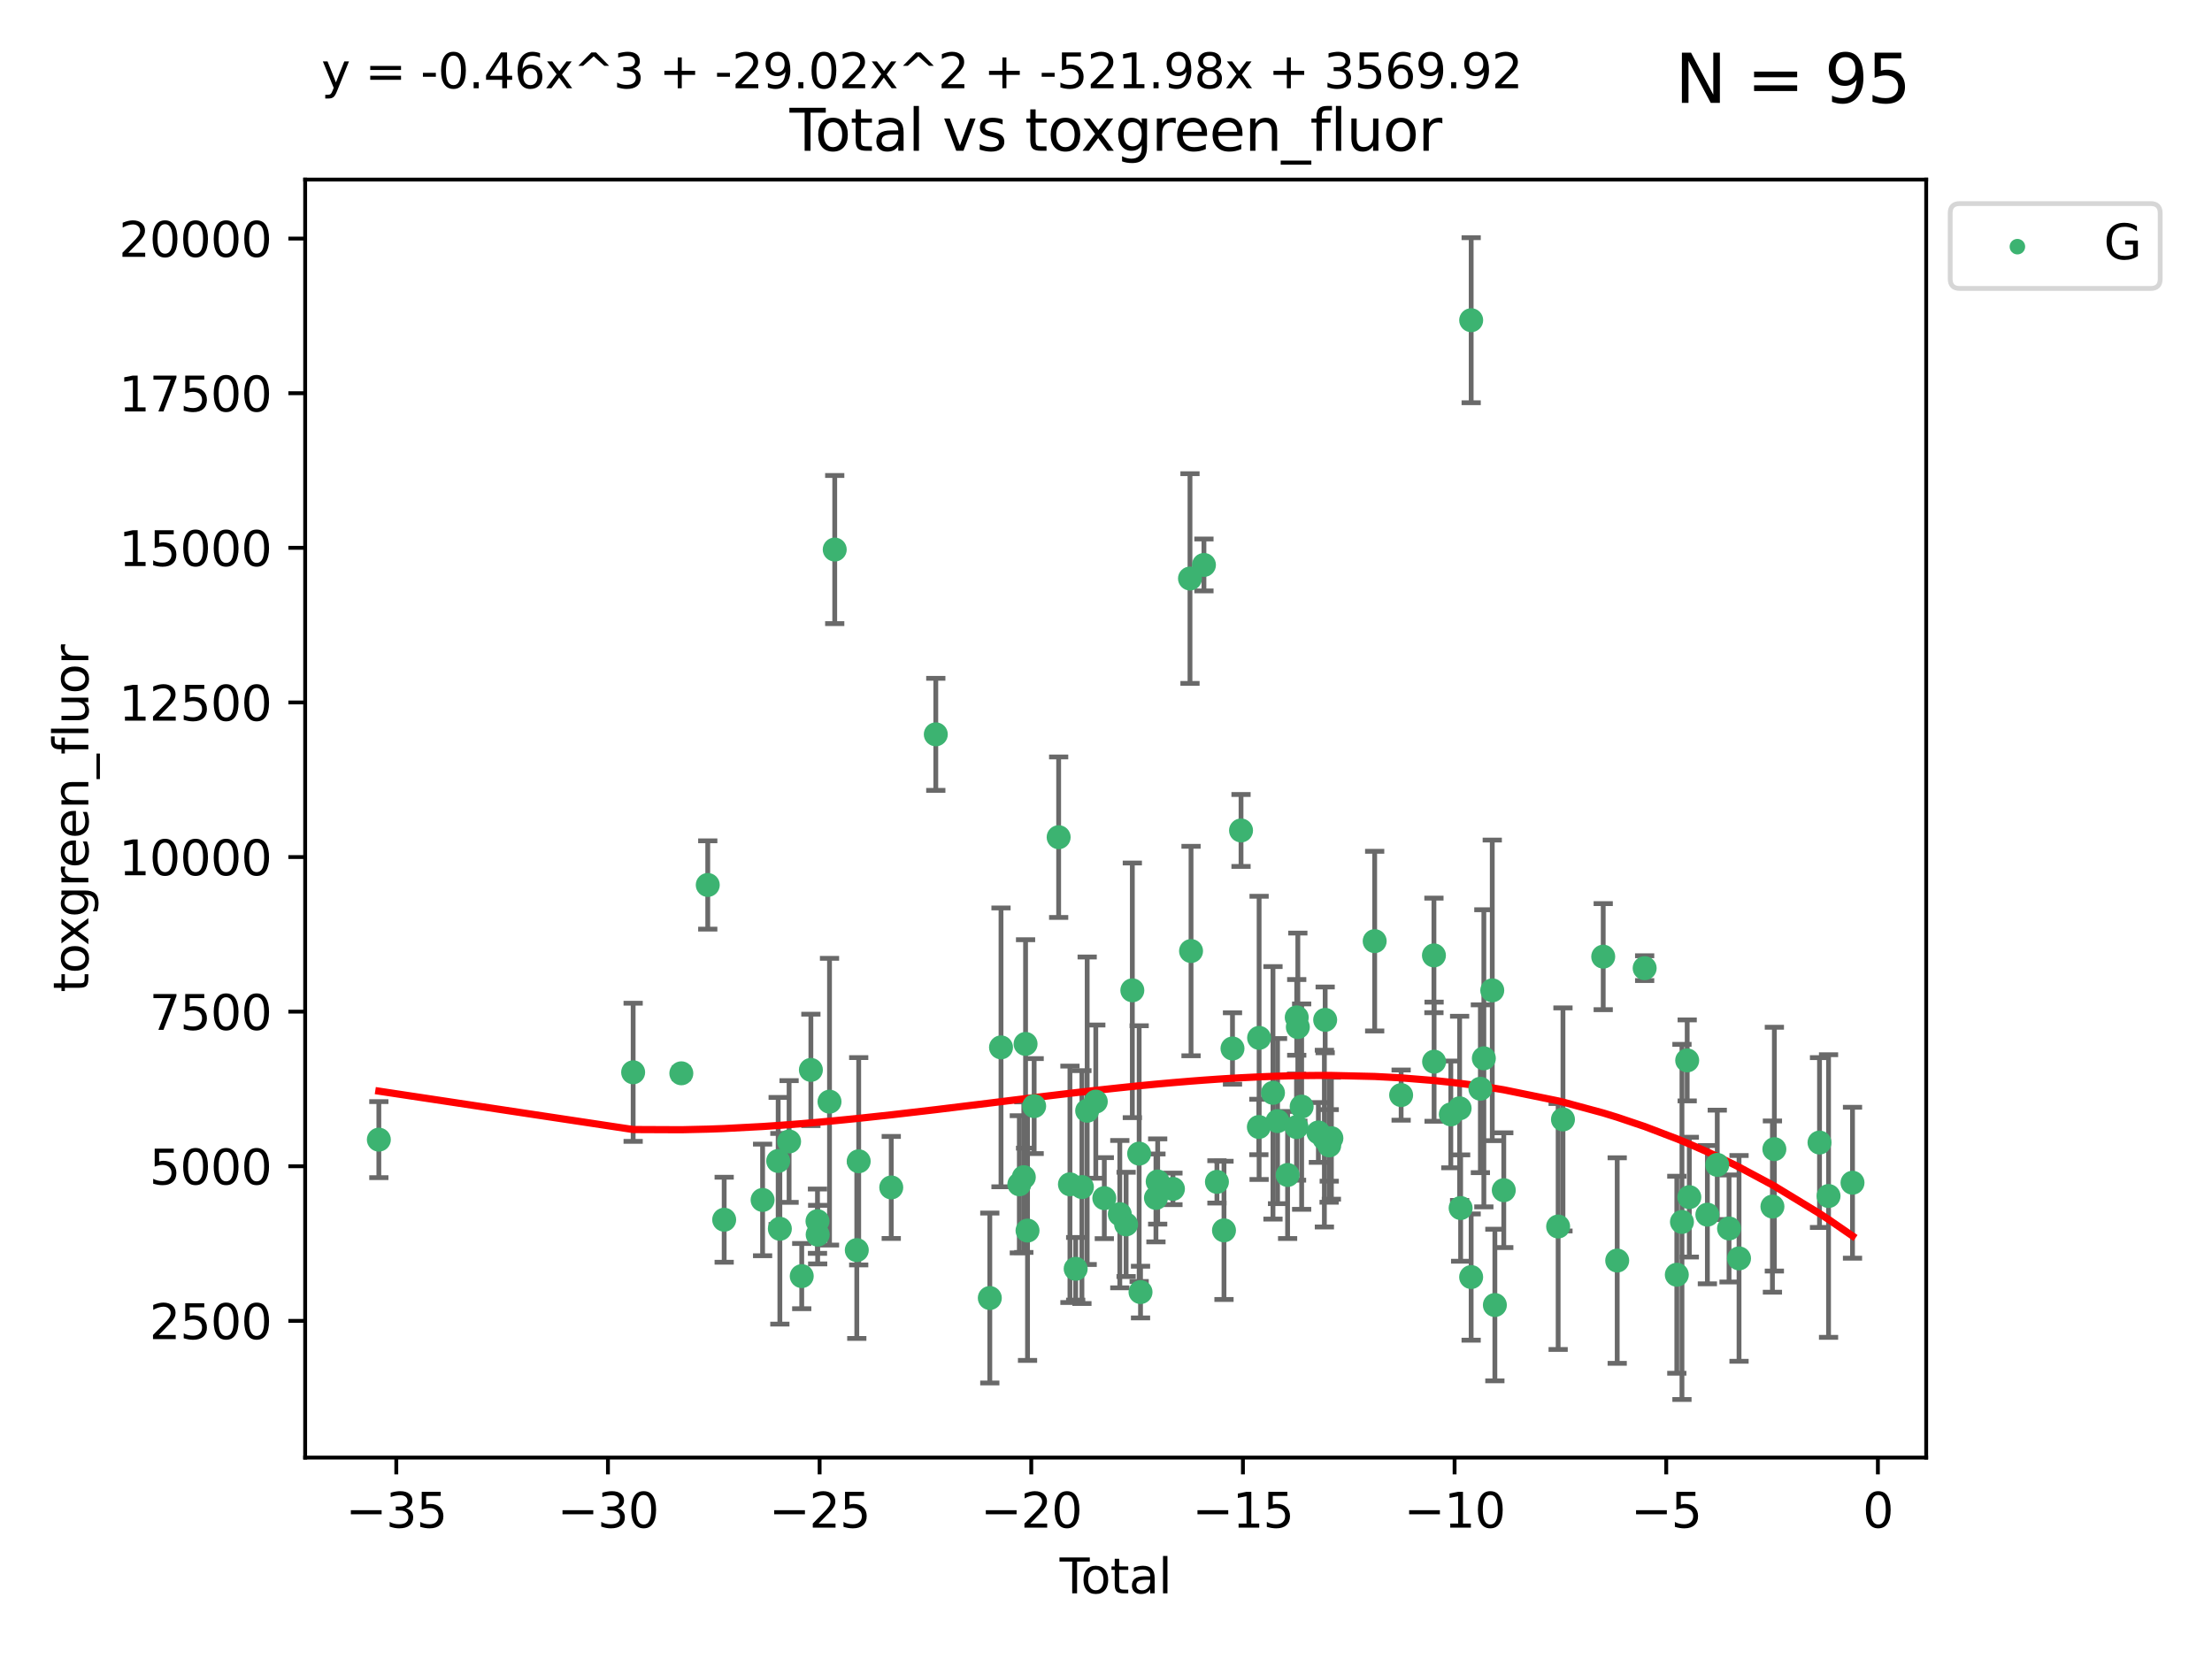 <?xml version="1.0" encoding="utf-8" standalone="no"?>
<!DOCTYPE svg PUBLIC "-//W3C//DTD SVG 1.1//EN"
  "http://www.w3.org/Graphics/SVG/1.1/DTD/svg11.dtd">
<svg xmlns:xlink="http://www.w3.org/1999/xlink" width="460.8pt" height="345.6pt" viewBox="0 0 460.8 345.6" xmlns="http://www.w3.org/2000/svg" version="1.1">
 <defs>
  <style type="text/css">*{stroke-linejoin: round; stroke-linecap: butt}</style>
 </defs>
 <g id="figure_1">
  <g id="patch_1">
   <path d="M 0 345.6 
L 460.8 345.6 
L 460.8 0 
L 0 0 
z
" style="fill: #ffffff"/>
  </g>
  <g id="axes_1">
   <g id="patch_2">
    <path d="M 63.571 303.64 
L 401.26 303.64 
L 401.26 37.411 
L 63.571 37.411 
z
" style="fill: #ffffff"/>
   </g>
   <g id="PathCollection_1">
    <defs>
     <path id="mb9c29298a0" d="M 0 1.118 
C 0.297 1.118 0.581 1 0.791 0.791 
C 1 0.581 1.118 0.297 1.118 0 
C 1.118 -0.297 1 -0.581 0.791 -0.791 
C 0.581 -1 0.297 -1.118 0 -1.118 
C -0.297 -1.118 -0.581 -1 -0.791 -0.791 
C -1 -0.581 -1.118 -0.297 -1.118 0 
C -1.118 0.297 -1 0.581 -0.791 0.791 
C -0.581 1 -0.297 1.118 0 1.118 
z
" style="stroke: #3cb371"/>
    </defs>
    <g clip-path="url(#pcc272e4513)">
     <use xlink:href="#mb9c29298a0" x="78.921" y="237.407" style="fill: #3cb371; stroke: #3cb371"/>
     <use xlink:href="#mb9c29298a0" x="131.896" y="223.379" style="fill: #3cb371; stroke: #3cb371"/>
     <use xlink:href="#mb9c29298a0" x="141.933" y="223.589" style="fill: #3cb371; stroke: #3cb371"/>
     <use xlink:href="#mb9c29298a0" x="147.439" y="184.355" style="fill: #3cb371; stroke: #3cb371"/>
     <use xlink:href="#mb9c29298a0" x="150.859" y="254.091" style="fill: #3cb371; stroke: #3cb371"/>
     <use xlink:href="#mb9c29298a0" x="158.863" y="249.969" style="fill: #3cb371; stroke: #3cb371"/>
     <use xlink:href="#mb9c29298a0" x="162.108" y="241.851" style="fill: #3cb371; stroke: #3cb371"/>
     <use xlink:href="#mb9c29298a0" x="162.459" y="255.979" style="fill: #3cb371; stroke: #3cb371"/>
     <use xlink:href="#mb9c29298a0" x="164.382" y="237.793" style="fill: #3cb371; stroke: #3cb371"/>
     <use xlink:href="#mb9c29298a0" x="167.017" y="265.837" style="fill: #3cb371; stroke: #3cb371"/>
     <use xlink:href="#mb9c29298a0" x="168.922" y="222.88" style="fill: #3cb371; stroke: #3cb371"/>
     <use xlink:href="#mb9c29298a0" x="170.298" y="254.396" style="fill: #3cb371; stroke: #3cb371"/>
     <use xlink:href="#mb9c29298a0" x="170.335" y="257.194" style="fill: #3cb371; stroke: #3cb371"/>
     <use xlink:href="#mb9c29298a0" x="172.802" y="229.5" style="fill: #3cb371; stroke: #3cb371"/>
     <use xlink:href="#mb9c29298a0" x="173.889" y="114.48" style="fill: #3cb371; stroke: #3cb371"/>
     <use xlink:href="#mb9c29298a0" x="178.486" y="260.421" style="fill: #3cb371; stroke: #3cb371"/>
     <use xlink:href="#mb9c29298a0" x="178.883" y="241.917" style="fill: #3cb371; stroke: #3cb371"/>
     <use xlink:href="#mb9c29298a0" x="185.663" y="247.364" style="fill: #3cb371; stroke: #3cb371"/>
     <use xlink:href="#mb9c29298a0" x="194.944" y="152.977" style="fill: #3cb371; stroke: #3cb371"/>
     <use xlink:href="#mb9c29298a0" x="206.195" y="270.401" style="fill: #3cb371; stroke: #3cb371"/>
     <use xlink:href="#mb9c29298a0" x="208.529" y="218.187" style="fill: #3cb371; stroke: #3cb371"/>
     <use xlink:href="#mb9c29298a0" x="212.345" y="246.712" style="fill: #3cb371; stroke: #3cb371"/>
     <use xlink:href="#mb9c29298a0" x="213.28" y="245.223" style="fill: #3cb371; stroke: #3cb371"/>
     <use xlink:href="#mb9c29298a0" x="213.644" y="217.469" style="fill: #3cb371; stroke: #3cb371"/>
     <use xlink:href="#mb9c29298a0" x="214.053" y="256.352" style="fill: #3cb371; stroke: #3cb371"/>
     <use xlink:href="#mb9c29298a0" x="215.434" y="230.422" style="fill: #3cb371; stroke: #3cb371"/>
     <use xlink:href="#mb9c29298a0" x="220.537" y="174.405" style="fill: #3cb371; stroke: #3cb371"/>
     <use xlink:href="#mb9c29298a0" x="222.889" y="246.713" style="fill: #3cb371; stroke: #3cb371"/>
     <use xlink:href="#mb9c29298a0" x="224.085" y="264.312" style="fill: #3cb371; stroke: #3cb371"/>
     <use xlink:href="#mb9c29298a0" x="225.384" y="247.29" style="fill: #3cb371; stroke: #3cb371"/>
     <use xlink:href="#mb9c29298a0" x="226.479" y="231.389" style="fill: #3cb371; stroke: #3cb371"/>
     <use xlink:href="#mb9c29298a0" x="228.274" y="229.487" style="fill: #3cb371; stroke: #3cb371"/>
     <use xlink:href="#mb9c29298a0" x="230.049" y="249.594" style="fill: #3cb371; stroke: #3cb371"/>
     <use xlink:href="#mb9c29298a0" x="233.277" y="252.93" style="fill: #3cb371; stroke: #3cb371"/>
     <use xlink:href="#mb9c29298a0" x="234.588" y="255.065" style="fill: #3cb371; stroke: #3cb371"/>
     <use xlink:href="#mb9c29298a0" x="235.886" y="206.302" style="fill: #3cb371; stroke: #3cb371"/>
     <use xlink:href="#mb9c29298a0" x="237.307" y="240.321" style="fill: #3cb371; stroke: #3cb371"/>
     <use xlink:href="#mb9c29298a0" x="237.592" y="269.163" style="fill: #3cb371; stroke: #3cb371"/>
     <use xlink:href="#mb9c29298a0" x="240.805" y="249.549" style="fill: #3cb371; stroke: #3cb371"/>
     <use xlink:href="#mb9c29298a0" x="241.166" y="246.127" style="fill: #3cb371; stroke: #3cb371"/>
     <use xlink:href="#mb9c29298a0" x="244.343" y="247.666" style="fill: #3cb371; stroke: #3cb371"/>
     <use xlink:href="#mb9c29298a0" x="247.897" y="120.517" style="fill: #3cb371; stroke: #3cb371"/>
     <use xlink:href="#mb9c29298a0" x="248.115" y="198.118" style="fill: #3cb371; stroke: #3cb371"/>
     <use xlink:href="#mb9c29298a0" x="250.803" y="117.688" style="fill: #3cb371; stroke: #3cb371"/>
     <use xlink:href="#mb9c29298a0" x="253.51" y="246.206" style="fill: #3cb371; stroke: #3cb371"/>
     <use xlink:href="#mb9c29298a0" x="254.98" y="256.306" style="fill: #3cb371; stroke: #3cb371"/>
     <use xlink:href="#mb9c29298a0" x="256.751" y="218.419" style="fill: #3cb371; stroke: #3cb371"/>
     <use xlink:href="#mb9c29298a0" x="258.529" y="173" style="fill: #3cb371; stroke: #3cb371"/>
     <use xlink:href="#mb9c29298a0" x="262.244" y="234.775" style="fill: #3cb371; stroke: #3cb371"/>
     <use xlink:href="#mb9c29298a0" x="262.295" y="216.208" style="fill: #3cb371; stroke: #3cb371"/>
     <use xlink:href="#mb9c29298a0" x="265.185" y="227.657" style="fill: #3cb371; stroke: #3cb371"/>
     <use xlink:href="#mb9c29298a0" x="266.134" y="233.545" style="fill: #3cb371; stroke: #3cb371"/>
     <use xlink:href="#mb9c29298a0" x="268.232" y="244.771" style="fill: #3cb371; stroke: #3cb371"/>
     <use xlink:href="#mb9c29298a0" x="270.09" y="234.792" style="fill: #3cb371; stroke: #3cb371"/>
     <use xlink:href="#mb9c29298a0" x="270.133" y="211.941" style="fill: #3cb371; stroke: #3cb371"/>
     <use xlink:href="#mb9c29298a0" x="270.363" y="213.961" style="fill: #3cb371; stroke: #3cb371"/>
     <use xlink:href="#mb9c29298a0" x="271.159" y="230.53" style="fill: #3cb371; stroke: #3cb371"/>
     <use xlink:href="#mb9c29298a0" x="274.643" y="235.909" style="fill: #3cb371; stroke: #3cb371"/>
     <use xlink:href="#mb9c29298a0" x="275.894" y="237.19" style="fill: #3cb371; stroke: #3cb371"/>
     <use xlink:href="#mb9c29298a0" x="276.057" y="212.457" style="fill: #3cb371; stroke: #3cb371"/>
     <use xlink:href="#mb9c29298a0" x="276.879" y="237.274" style="fill: #3cb371; stroke: #3cb371"/>
     <use xlink:href="#mb9c29298a0" x="276.905" y="238.605" style="fill: #3cb371; stroke: #3cb371"/>
     <use xlink:href="#mb9c29298a0" x="277.351" y="237.107" style="fill: #3cb371; stroke: #3cb371"/>
     <use xlink:href="#mb9c29298a0" x="286.371" y="196.055" style="fill: #3cb371; stroke: #3cb371"/>
     <use xlink:href="#mb9c29298a0" x="291.882" y="228.125" style="fill: #3cb371; stroke: #3cb371"/>
     <use xlink:href="#mb9c29298a0" x="298.715" y="199.028" style="fill: #3cb371; stroke: #3cb371"/>
     <use xlink:href="#mb9c29298a0" x="298.748" y="221.168" style="fill: #3cb371; stroke: #3cb371"/>
     <use xlink:href="#mb9c29298a0" x="302.232" y="232.148" style="fill: #3cb371; stroke: #3cb371"/>
     <use xlink:href="#mb9c29298a0" x="304.065" y="230.883" style="fill: #3cb371; stroke: #3cb371"/>
     <use xlink:href="#mb9c29298a0" x="304.276" y="251.656" style="fill: #3cb371; stroke: #3cb371"/>
     <use xlink:href="#mb9c29298a0" x="306.467" y="266.034" style="fill: #3cb371; stroke: #3cb371"/>
     <use xlink:href="#mb9c29298a0" x="306.472" y="66.705" style="fill: #3cb371; stroke: #3cb371"/>
     <use xlink:href="#mb9c29298a0" x="308.39" y="226.806" style="fill: #3cb371; stroke: #3cb371"/>
     <use xlink:href="#mb9c29298a0" x="309.113" y="220.466" style="fill: #3cb371; stroke: #3cb371"/>
     <use xlink:href="#mb9c29298a0" x="310.865" y="206.308" style="fill: #3cb371; stroke: #3cb371"/>
     <use xlink:href="#mb9c29298a0" x="311.409" y="271.861" style="fill: #3cb371; stroke: #3cb371"/>
     <use xlink:href="#mb9c29298a0" x="313.265" y="247.94" style="fill: #3cb371; stroke: #3cb371"/>
     <use xlink:href="#mb9c29298a0" x="324.589" y="255.506" style="fill: #3cb371; stroke: #3cb371"/>
     <use xlink:href="#mb9c29298a0" x="325.594" y="233.197" style="fill: #3cb371; stroke: #3cb371"/>
     <use xlink:href="#mb9c29298a0" x="333.98" y="199.288" style="fill: #3cb371; stroke: #3cb371"/>
     <use xlink:href="#mb9c29298a0" x="336.894" y="262.597" style="fill: #3cb371; stroke: #3cb371"/>
     <use xlink:href="#mb9c29298a0" x="342.612" y="201.684" style="fill: #3cb371; stroke: #3cb371"/>
     <use xlink:href="#mb9c29298a0" x="349.311" y="265.553" style="fill: #3cb371; stroke: #3cb371"/>
     <use xlink:href="#mb9c29298a0" x="350.383" y="254.55" style="fill: #3cb371; stroke: #3cb371"/>
     <use xlink:href="#mb9c29298a0" x="351.473" y="220.902" style="fill: #3cb371; stroke: #3cb371"/>
     <use xlink:href="#mb9c29298a0" x="351.916" y="249.388" style="fill: #3cb371; stroke: #3cb371"/>
     <use xlink:href="#mb9c29298a0" x="355.679" y="253.037" style="fill: #3cb371; stroke: #3cb371"/>
     <use xlink:href="#mb9c29298a0" x="357.737" y="242.662" style="fill: #3cb371; stroke: #3cb371"/>
     <use xlink:href="#mb9c29298a0" x="360.192" y="255.913" style="fill: #3cb371; stroke: #3cb371"/>
     <use xlink:href="#mb9c29298a0" x="362.272" y="262.147" style="fill: #3cb371; stroke: #3cb371"/>
     <use xlink:href="#mb9c29298a0" x="369.229" y="251.351" style="fill: #3cb371; stroke: #3cb371"/>
     <use xlink:href="#mb9c29298a0" x="369.632" y="239.387" style="fill: #3cb371; stroke: #3cb371"/>
     <use xlink:href="#mb9c29298a0" x="379.038" y="238.013" style="fill: #3cb371; stroke: #3cb371"/>
     <use xlink:href="#mb9c29298a0" x="380.92" y="249.154" style="fill: #3cb371; stroke: #3cb371"/>
     <use xlink:href="#mb9c29298a0" x="385.911" y="246.385" style="fill: #3cb371; stroke: #3cb371"/>
    </g>
   </g>
   <g id="matplotlib.axis_1">
    <g id="xtick_1">
     <g id="line2d_1">
      <defs>
       <path id="m1f81b25021" d="M 0 0 
L 0 3.5 
" style="stroke: #000000; stroke-width: 0.8"/>
      </defs>
      <g>
       <use xlink:href="#m1f81b25021" x="82.556" y="303.64" style="stroke: #000000; stroke-width: 0.8"/>
      </g>
     </g>
     <g id="text_1">
      <!-- −35 -->
      <g transform="translate(72.003 318.238)scale(0.1 -0.1)">
       <defs>
        <path id="DejaVuSans-2212" d="M 678 2272 
L 4684 2272 
L 4684 1741 
L 678 1741 
L 678 2272 
z
" transform="scale(0.016)"/>
        <path id="DejaVuSans-33" d="M 2597 2516 
Q 3050 2419 3304 2112 
Q 3559 1806 3559 1356 
Q 3559 666 3084 287 
Q 2609 -91 1734 -91 
Q 1441 -91 1130 -33 
Q 819 25 488 141 
L 488 750 
Q 750 597 1062 519 
Q 1375 441 1716 441 
Q 2309 441 2620 675 
Q 2931 909 2931 1356 
Q 2931 1769 2642 2001 
Q 2353 2234 1838 2234 
L 1294 2234 
L 1294 2753 
L 1863 2753 
Q 2328 2753 2575 2939 
Q 2822 3125 2822 3475 
Q 2822 3834 2567 4026 
Q 2313 4219 1838 4219 
Q 1578 4219 1281 4162 
Q 984 4106 628 3988 
L 628 4550 
Q 988 4650 1302 4700 
Q 1616 4750 1894 4750 
Q 2613 4750 3031 4423 
Q 3450 4097 3450 3541 
Q 3450 3153 3228 2886 
Q 3006 2619 2597 2516 
z
" transform="scale(0.016)"/>
        <path id="DejaVuSans-35" d="M 691 4666 
L 3169 4666 
L 3169 4134 
L 1269 4134 
L 1269 2991 
Q 1406 3038 1543 3061 
Q 1681 3084 1819 3084 
Q 2600 3084 3056 2656 
Q 3513 2228 3513 1497 
Q 3513 744 3044 326 
Q 2575 -91 1722 -91 
Q 1428 -91 1123 -41 
Q 819 9 494 109 
L 494 744 
Q 775 591 1075 516 
Q 1375 441 1709 441 
Q 2250 441 2565 725 
Q 2881 1009 2881 1497 
Q 2881 1984 2565 2268 
Q 2250 2553 1709 2553 
Q 1456 2553 1204 2497 
Q 953 2441 691 2322 
L 691 4666 
z
" transform="scale(0.016)"/>
       </defs>
       <use xlink:href="#DejaVuSans-2212"/>
       <use xlink:href="#DejaVuSans-33" x="83.789"/>
       <use xlink:href="#DejaVuSans-35" x="147.412"/>
      </g>
     </g>
    </g>
    <g id="xtick_2">
     <g id="line2d_2">
      <g>
       <use xlink:href="#m1f81b25021" x="126.648" y="303.64" style="stroke: #000000; stroke-width: 0.8"/>
      </g>
     </g>
     <g id="text_2">
      <!-- −30 -->
      <g transform="translate(116.095 318.238)scale(0.1 -0.1)">
       <defs>
        <path id="DejaVuSans-30" d="M 2034 4250 
Q 1547 4250 1301 3770 
Q 1056 3291 1056 2328 
Q 1056 1369 1301 889 
Q 1547 409 2034 409 
Q 2525 409 2770 889 
Q 3016 1369 3016 2328 
Q 3016 3291 2770 3770 
Q 2525 4250 2034 4250 
z
M 2034 4750 
Q 2819 4750 3233 4129 
Q 3647 3509 3647 2328 
Q 3647 1150 3233 529 
Q 2819 -91 2034 -91 
Q 1250 -91 836 529 
Q 422 1150 422 2328 
Q 422 3509 836 4129 
Q 1250 4750 2034 4750 
z
" transform="scale(0.016)"/>
       </defs>
       <use xlink:href="#DejaVuSans-2212"/>
       <use xlink:href="#DejaVuSans-33" x="83.789"/>
       <use xlink:href="#DejaVuSans-30" x="147.412"/>
      </g>
     </g>
    </g>
    <g id="xtick_3">
     <g id="line2d_3">
      <g>
       <use xlink:href="#m1f81b25021" x="170.74" y="303.64" style="stroke: #000000; stroke-width: 0.8"/>
      </g>
     </g>
     <g id="text_3">
      <!-- −25 -->
      <g transform="translate(160.187 318.238)scale(0.1 -0.1)">
       <defs>
        <path id="DejaVuSans-32" d="M 1228 531 
L 3431 531 
L 3431 0 
L 469 0 
L 469 531 
Q 828 903 1448 1529 
Q 2069 2156 2228 2338 
Q 2531 2678 2651 2914 
Q 2772 3150 2772 3378 
Q 2772 3750 2511 3984 
Q 2250 4219 1831 4219 
Q 1534 4219 1204 4116 
Q 875 4013 500 3803 
L 500 4441 
Q 881 4594 1212 4672 
Q 1544 4750 1819 4750 
Q 2544 4750 2975 4387 
Q 3406 4025 3406 3419 
Q 3406 3131 3298 2873 
Q 3191 2616 2906 2266 
Q 2828 2175 2409 1742 
Q 1991 1309 1228 531 
z
" transform="scale(0.016)"/>
       </defs>
       <use xlink:href="#DejaVuSans-2212"/>
       <use xlink:href="#DejaVuSans-32" x="83.789"/>
       <use xlink:href="#DejaVuSans-35" x="147.412"/>
      </g>
     </g>
    </g>
    <g id="xtick_4">
     <g id="line2d_4">
      <g>
       <use xlink:href="#m1f81b25021" x="214.832" y="303.64" style="stroke: #000000; stroke-width: 0.8"/>
      </g>
     </g>
     <g id="text_4">
      <!-- −20 -->
      <g transform="translate(204.279 318.238)scale(0.1 -0.1)">
       <use xlink:href="#DejaVuSans-2212"/>
       <use xlink:href="#DejaVuSans-32" x="83.789"/>
       <use xlink:href="#DejaVuSans-30" x="147.412"/>
      </g>
     </g>
    </g>
    <g id="xtick_5">
     <g id="line2d_5">
      <g>
       <use xlink:href="#m1f81b25021" x="258.924" y="303.64" style="stroke: #000000; stroke-width: 0.8"/>
      </g>
     </g>
     <g id="text_5">
      <!-- −15 -->
      <g transform="translate(248.371 318.238)scale(0.1 -0.1)">
       <defs>
        <path id="DejaVuSans-31" d="M 794 531 
L 1825 531 
L 1825 4091 
L 703 3866 
L 703 4441 
L 1819 4666 
L 2450 4666 
L 2450 531 
L 3481 531 
L 3481 0 
L 794 0 
L 794 531 
z
" transform="scale(0.016)"/>
       </defs>
       <use xlink:href="#DejaVuSans-2212"/>
       <use xlink:href="#DejaVuSans-31" x="83.789"/>
       <use xlink:href="#DejaVuSans-35" x="147.412"/>
      </g>
     </g>
    </g>
    <g id="xtick_6">
     <g id="line2d_6">
      <g>
       <use xlink:href="#m1f81b25021" x="303.016" y="303.64" style="stroke: #000000; stroke-width: 0.8"/>
      </g>
     </g>
     <g id="text_6">
      <!-- −10 -->
      <g transform="translate(292.463 318.238)scale(0.1 -0.1)">
       <use xlink:href="#DejaVuSans-2212"/>
       <use xlink:href="#DejaVuSans-31" x="83.789"/>
       <use xlink:href="#DejaVuSans-30" x="147.412"/>
      </g>
     </g>
    </g>
    <g id="xtick_7">
     <g id="line2d_7">
      <g>
       <use xlink:href="#m1f81b25021" x="347.108" y="303.64" style="stroke: #000000; stroke-width: 0.8"/>
      </g>
     </g>
     <g id="text_7">
      <!-- −5 -->
      <g transform="translate(339.737 318.238)scale(0.1 -0.1)">
       <use xlink:href="#DejaVuSans-2212"/>
       <use xlink:href="#DejaVuSans-35" x="83.789"/>
      </g>
     </g>
    </g>
    <g id="xtick_8">
     <g id="line2d_8">
      <g>
       <use xlink:href="#m1f81b25021" x="391.2" y="303.64" style="stroke: #000000; stroke-width: 0.8"/>
      </g>
     </g>
     <g id="text_8">
      <!-- 0 -->
      <g transform="translate(388.018 318.238)scale(0.1 -0.1)">
       <use xlink:href="#DejaVuSans-30"/>
      </g>
     </g>
    </g>
    <g id="text_9">
     <!-- Total -->
     <g transform="translate(220.739 331.917)scale(0.1 -0.1)">
      <defs>
       <path id="DejaVuSans-54" d="M -19 4666 
L 3928 4666 
L 3928 4134 
L 2272 4134 
L 2272 0 
L 1638 0 
L 1638 4134 
L -19 4134 
L -19 4666 
z
" transform="scale(0.016)"/>
       <path id="DejaVuSans-6f" d="M 1959 3097 
Q 1497 3097 1228 2736 
Q 959 2375 959 1747 
Q 959 1119 1226 758 
Q 1494 397 1959 397 
Q 2419 397 2687 759 
Q 2956 1122 2956 1747 
Q 2956 2369 2687 2733 
Q 2419 3097 1959 3097 
z
M 1959 3584 
Q 2709 3584 3137 3096 
Q 3566 2609 3566 1747 
Q 3566 888 3137 398 
Q 2709 -91 1959 -91 
Q 1206 -91 779 398 
Q 353 888 353 1747 
Q 353 2609 779 3096 
Q 1206 3584 1959 3584 
z
" transform="scale(0.016)"/>
       <path id="DejaVuSans-74" d="M 1172 4494 
L 1172 3500 
L 2356 3500 
L 2356 3053 
L 1172 3053 
L 1172 1153 
Q 1172 725 1289 603 
Q 1406 481 1766 481 
L 2356 481 
L 2356 0 
L 1766 0 
Q 1100 0 847 248 
Q 594 497 594 1153 
L 594 3053 
L 172 3053 
L 172 3500 
L 594 3500 
L 594 4494 
L 1172 4494 
z
" transform="scale(0.016)"/>
       <path id="DejaVuSans-61" d="M 2194 1759 
Q 1497 1759 1228 1600 
Q 959 1441 959 1056 
Q 959 750 1161 570 
Q 1363 391 1709 391 
Q 2188 391 2477 730 
Q 2766 1069 2766 1631 
L 2766 1759 
L 2194 1759 
z
M 3341 1997 
L 3341 0 
L 2766 0 
L 2766 531 
Q 2569 213 2275 61 
Q 1981 -91 1556 -91 
Q 1019 -91 701 211 
Q 384 513 384 1019 
Q 384 1609 779 1909 
Q 1175 2209 1959 2209 
L 2766 2209 
L 2766 2266 
Q 2766 2663 2505 2880 
Q 2244 3097 1772 3097 
Q 1472 3097 1187 3025 
Q 903 2953 641 2809 
L 641 3341 
Q 956 3463 1253 3523 
Q 1550 3584 1831 3584 
Q 2591 3584 2966 3190 
Q 3341 2797 3341 1997 
z
" transform="scale(0.016)"/>
       <path id="DejaVuSans-6c" d="M 603 4863 
L 1178 4863 
L 1178 0 
L 603 0 
L 603 4863 
z
" transform="scale(0.016)"/>
      </defs>
      <use xlink:href="#DejaVuSans-54"/>
      <use xlink:href="#DejaVuSans-6f" x="44.084"/>
      <use xlink:href="#DejaVuSans-74" x="105.266"/>
      <use xlink:href="#DejaVuSans-61" x="144.475"/>
      <use xlink:href="#DejaVuSans-6c" x="205.754"/>
     </g>
    </g>
   </g>
   <g id="matplotlib.axis_2">
    <g id="ytick_1">
     <g id="line2d_9">
      <defs>
       <path id="m89095f365d" d="M 0 0 
L -3.5 0 
" style="stroke: #000000; stroke-width: 0.8"/>
      </defs>
      <g>
       <use xlink:href="#m89095f365d" x="63.571" y="275.157" style="stroke: #000000; stroke-width: 0.8"/>
      </g>
     </g>
     <g id="text_10">
      <!-- 2500 -->
      <g transform="translate(31.121 278.956)scale(0.1 -0.1)">
       <use xlink:href="#DejaVuSans-32"/>
       <use xlink:href="#DejaVuSans-35" x="63.623"/>
       <use xlink:href="#DejaVuSans-30" x="127.246"/>
       <use xlink:href="#DejaVuSans-30" x="190.869"/>
      </g>
     </g>
    </g>
    <g id="ytick_2">
     <g id="line2d_10">
      <g>
       <use xlink:href="#m89095f365d" x="63.571" y="242.95" style="stroke: #000000; stroke-width: 0.8"/>
      </g>
     </g>
     <g id="text_11">
      <!-- 5000 -->
      <g transform="translate(31.121 246.749)scale(0.1 -0.1)">
       <use xlink:href="#DejaVuSans-35"/>
       <use xlink:href="#DejaVuSans-30" x="63.623"/>
       <use xlink:href="#DejaVuSans-30" x="127.246"/>
       <use xlink:href="#DejaVuSans-30" x="190.869"/>
      </g>
     </g>
    </g>
    <g id="ytick_3">
     <g id="line2d_11">
      <g>
       <use xlink:href="#m89095f365d" x="63.571" y="210.742" style="stroke: #000000; stroke-width: 0.8"/>
      </g>
     </g>
     <g id="text_12">
      <!-- 7500 -->
      <g transform="translate(31.121 214.541)scale(0.1 -0.1)">
       <defs>
        <path id="DejaVuSans-37" d="M 525 4666 
L 3525 4666 
L 3525 4397 
L 1831 0 
L 1172 0 
L 2766 4134 
L 525 4134 
L 525 4666 
z
" transform="scale(0.016)"/>
       </defs>
       <use xlink:href="#DejaVuSans-37"/>
       <use xlink:href="#DejaVuSans-35" x="63.623"/>
       <use xlink:href="#DejaVuSans-30" x="127.246"/>
       <use xlink:href="#DejaVuSans-30" x="190.869"/>
      </g>
     </g>
    </g>
    <g id="ytick_4">
     <g id="line2d_12">
      <g>
       <use xlink:href="#m89095f365d" x="63.571" y="178.534" style="stroke: #000000; stroke-width: 0.8"/>
      </g>
     </g>
     <g id="text_13">
      <!-- 10000 -->
      <g transform="translate(24.759 182.334)scale(0.1 -0.1)">
       <use xlink:href="#DejaVuSans-31"/>
       <use xlink:href="#DejaVuSans-30" x="63.623"/>
       <use xlink:href="#DejaVuSans-30" x="127.246"/>
       <use xlink:href="#DejaVuSans-30" x="190.869"/>
       <use xlink:href="#DejaVuSans-30" x="254.492"/>
      </g>
     </g>
    </g>
    <g id="ytick_5">
     <g id="line2d_13">
      <g>
       <use xlink:href="#m89095f365d" x="63.571" y="146.327" style="stroke: #000000; stroke-width: 0.8"/>
      </g>
     </g>
     <g id="text_14">
      <!-- 12500 -->
      <g transform="translate(24.759 150.126)scale(0.1 -0.1)">
       <use xlink:href="#DejaVuSans-31"/>
       <use xlink:href="#DejaVuSans-32" x="63.623"/>
       <use xlink:href="#DejaVuSans-35" x="127.246"/>
       <use xlink:href="#DejaVuSans-30" x="190.869"/>
       <use xlink:href="#DejaVuSans-30" x="254.492"/>
      </g>
     </g>
    </g>
    <g id="ytick_6">
     <g id="line2d_14">
      <g>
       <use xlink:href="#m89095f365d" x="63.571" y="114.119" style="stroke: #000000; stroke-width: 0.8"/>
      </g>
     </g>
     <g id="text_15">
      <!-- 15000 -->
      <g transform="translate(24.759 117.918)scale(0.1 -0.1)">
       <use xlink:href="#DejaVuSans-31"/>
       <use xlink:href="#DejaVuSans-35" x="63.623"/>
       <use xlink:href="#DejaVuSans-30" x="127.246"/>
       <use xlink:href="#DejaVuSans-30" x="190.869"/>
       <use xlink:href="#DejaVuSans-30" x="254.492"/>
      </g>
     </g>
    </g>
    <g id="ytick_7">
     <g id="line2d_15">
      <g>
       <use xlink:href="#m89095f365d" x="63.571" y="81.912" style="stroke: #000000; stroke-width: 0.8"/>
      </g>
     </g>
     <g id="text_16">
      <!-- 17500 -->
      <g transform="translate(24.759 85.711)scale(0.1 -0.1)">
       <use xlink:href="#DejaVuSans-31"/>
       <use xlink:href="#DejaVuSans-37" x="63.623"/>
       <use xlink:href="#DejaVuSans-35" x="127.246"/>
       <use xlink:href="#DejaVuSans-30" x="190.869"/>
       <use xlink:href="#DejaVuSans-30" x="254.492"/>
      </g>
     </g>
    </g>
    <g id="ytick_8">
     <g id="line2d_16">
      <g>
       <use xlink:href="#m89095f365d" x="63.571" y="49.704" style="stroke: #000000; stroke-width: 0.8"/>
      </g>
     </g>
     <g id="text_17">
      <!-- 20000 -->
      <g transform="translate(24.759 53.503)scale(0.1 -0.1)">
       <use xlink:href="#DejaVuSans-32"/>
       <use xlink:href="#DejaVuSans-30" x="63.623"/>
       <use xlink:href="#DejaVuSans-30" x="127.246"/>
       <use xlink:href="#DejaVuSans-30" x="190.869"/>
       <use xlink:href="#DejaVuSans-30" x="254.492"/>
      </g>
     </g>
    </g>
    <g id="text_18">
     <!-- toxgreen_fluor -->
     <g transform="translate(18.401 206.72)rotate(-90)scale(0.1 -0.1)">
      <defs>
       <path id="DejaVuSans-78" d="M 3513 3500 
L 2247 1797 
L 3578 0 
L 2900 0 
L 1881 1375 
L 863 0 
L 184 0 
L 1544 1831 
L 300 3500 
L 978 3500 
L 1906 2253 
L 2834 3500 
L 3513 3500 
z
" transform="scale(0.016)"/>
       <path id="DejaVuSans-67" d="M 2906 1791 
Q 2906 2416 2648 2759 
Q 2391 3103 1925 3103 
Q 1463 3103 1205 2759 
Q 947 2416 947 1791 
Q 947 1169 1205 825 
Q 1463 481 1925 481 
Q 2391 481 2648 825 
Q 2906 1169 2906 1791 
z
M 3481 434 
Q 3481 -459 3084 -895 
Q 2688 -1331 1869 -1331 
Q 1566 -1331 1297 -1286 
Q 1028 -1241 775 -1147 
L 775 -588 
Q 1028 -725 1275 -790 
Q 1522 -856 1778 -856 
Q 2344 -856 2625 -561 
Q 2906 -266 2906 331 
L 2906 616 
Q 2728 306 2450 153 
Q 2172 0 1784 0 
Q 1141 0 747 490 
Q 353 981 353 1791 
Q 353 2603 747 3093 
Q 1141 3584 1784 3584 
Q 2172 3584 2450 3431 
Q 2728 3278 2906 2969 
L 2906 3500 
L 3481 3500 
L 3481 434 
z
" transform="scale(0.016)"/>
       <path id="DejaVuSans-72" d="M 2631 2963 
Q 2534 3019 2420 3045 
Q 2306 3072 2169 3072 
Q 1681 3072 1420 2755 
Q 1159 2438 1159 1844 
L 1159 0 
L 581 0 
L 581 3500 
L 1159 3500 
L 1159 2956 
Q 1341 3275 1631 3429 
Q 1922 3584 2338 3584 
Q 2397 3584 2469 3576 
Q 2541 3569 2628 3553 
L 2631 2963 
z
" transform="scale(0.016)"/>
       <path id="DejaVuSans-65" d="M 3597 1894 
L 3597 1613 
L 953 1613 
Q 991 1019 1311 708 
Q 1631 397 2203 397 
Q 2534 397 2845 478 
Q 3156 559 3463 722 
L 3463 178 
Q 3153 47 2828 -22 
Q 2503 -91 2169 -91 
Q 1331 -91 842 396 
Q 353 884 353 1716 
Q 353 2575 817 3079 
Q 1281 3584 2069 3584 
Q 2775 3584 3186 3129 
Q 3597 2675 3597 1894 
z
M 3022 2063 
Q 3016 2534 2758 2815 
Q 2500 3097 2075 3097 
Q 1594 3097 1305 2825 
Q 1016 2553 972 2059 
L 3022 2063 
z
" transform="scale(0.016)"/>
       <path id="DejaVuSans-6e" d="M 3513 2113 
L 3513 0 
L 2938 0 
L 2938 2094 
Q 2938 2591 2744 2837 
Q 2550 3084 2163 3084 
Q 1697 3084 1428 2787 
Q 1159 2491 1159 1978 
L 1159 0 
L 581 0 
L 581 3500 
L 1159 3500 
L 1159 2956 
Q 1366 3272 1645 3428 
Q 1925 3584 2291 3584 
Q 2894 3584 3203 3211 
Q 3513 2838 3513 2113 
z
" transform="scale(0.016)"/>
       <path id="DejaVuSans-5f" d="M 3263 -1063 
L 3263 -1509 
L -63 -1509 
L -63 -1063 
L 3263 -1063 
z
" transform="scale(0.016)"/>
       <path id="DejaVuSans-66" d="M 2375 4863 
L 2375 4384 
L 1825 4384 
Q 1516 4384 1395 4259 
Q 1275 4134 1275 3809 
L 1275 3500 
L 2222 3500 
L 2222 3053 
L 1275 3053 
L 1275 0 
L 697 0 
L 697 3053 
L 147 3053 
L 147 3500 
L 697 3500 
L 697 3744 
Q 697 4328 969 4595 
Q 1241 4863 1831 4863 
L 2375 4863 
z
" transform="scale(0.016)"/>
       <path id="DejaVuSans-75" d="M 544 1381 
L 544 3500 
L 1119 3500 
L 1119 1403 
Q 1119 906 1312 657 
Q 1506 409 1894 409 
Q 2359 409 2629 706 
Q 2900 1003 2900 1516 
L 2900 3500 
L 3475 3500 
L 3475 0 
L 2900 0 
L 2900 538 
Q 2691 219 2414 64 
Q 2138 -91 1772 -91 
Q 1169 -91 856 284 
Q 544 659 544 1381 
z
M 1991 3584 
L 1991 3584 
z
" transform="scale(0.016)"/>
      </defs>
      <use xlink:href="#DejaVuSans-74"/>
      <use xlink:href="#DejaVuSans-6f" x="39.209"/>
      <use xlink:href="#DejaVuSans-78" x="97.266"/>
      <use xlink:href="#DejaVuSans-67" x="156.445"/>
      <use xlink:href="#DejaVuSans-72" x="219.922"/>
      <use xlink:href="#DejaVuSans-65" x="258.785"/>
      <use xlink:href="#DejaVuSans-65" x="320.309"/>
      <use xlink:href="#DejaVuSans-6e" x="381.832"/>
      <use xlink:href="#DejaVuSans-5f" x="445.211"/>
      <use xlink:href="#DejaVuSans-66" x="495.211"/>
      <use xlink:href="#DejaVuSans-6c" x="530.416"/>
      <use xlink:href="#DejaVuSans-75" x="558.199"/>
      <use xlink:href="#DejaVuSans-6f" x="621.578"/>
      <use xlink:href="#DejaVuSans-72" x="682.76"/>
     </g>
    </g>
   </g>
   <g id="LineCollection_1">
    <path d="M 78.921 245.328 
L 78.921 229.486 
" clip-path="url(#pcc272e4513)" style="fill: none; stroke: #696969"/>
    <path d="M 131.896 237.769 
L 131.896 208.989 
" clip-path="url(#pcc272e4513)" style="fill: none; stroke: #696969"/>
    <path d="M 141.933 224.683 
L 141.933 222.494 
" clip-path="url(#pcc272e4513)" style="fill: none; stroke: #696969"/>
    <path d="M 147.439 193.552 
L 147.439 175.159 
" clip-path="url(#pcc272e4513)" style="fill: none; stroke: #696969"/>
    <path d="M 150.859 262.946 
L 150.859 245.236 
" clip-path="url(#pcc272e4513)" style="fill: none; stroke: #696969"/>
    <path d="M 158.863 261.593 
L 158.863 238.346 
" clip-path="url(#pcc272e4513)" style="fill: none; stroke: #696969"/>
    <path d="M 162.108 255.087 
L 162.108 228.615 
" clip-path="url(#pcc272e4513)" style="fill: none; stroke: #696969"/>
    <path d="M 162.459 275.836 
L 162.459 236.122 
" clip-path="url(#pcc272e4513)" style="fill: none; stroke: #696969"/>
    <path d="M 164.382 250.471 
L 164.382 225.115 
" clip-path="url(#pcc272e4513)" style="fill: none; stroke: #696969"/>
    <path d="M 167.017 272.631 
L 167.017 259.042 
" clip-path="url(#pcc272e4513)" style="fill: none; stroke: #696969"/>
    <path d="M 168.922 234.487 
L 168.922 211.274 
" clip-path="url(#pcc272e4513)" style="fill: none; stroke: #696969"/>
    <path d="M 170.298 261.097 
L 170.298 247.694 
" clip-path="url(#pcc272e4513)" style="fill: none; stroke: #696969"/>
    <path d="M 170.335 263.296 
L 170.335 251.092 
" clip-path="url(#pcc272e4513)" style="fill: none; stroke: #696969"/>
    <path d="M 172.802 259.366 
L 172.802 199.634 
" clip-path="url(#pcc272e4513)" style="fill: none; stroke: #696969"/>
    <path d="M 173.889 129.907 
L 173.889 99.054 
" clip-path="url(#pcc272e4513)" style="fill: none; stroke: #696969"/>
    <path d="M 178.486 278.819 
L 178.486 242.024 
" clip-path="url(#pcc272e4513)" style="fill: none; stroke: #696969"/>
    <path d="M 178.883 263.513 
L 178.883 220.32 
" clip-path="url(#pcc272e4513)" style="fill: none; stroke: #696969"/>
    <path d="M 185.663 257.989 
L 185.663 236.74 
" clip-path="url(#pcc272e4513)" style="fill: none; stroke: #696969"/>
    <path d="M 194.944 164.649 
L 194.944 141.305 
" clip-path="url(#pcc272e4513)" style="fill: none; stroke: #696969"/>
    <path d="M 206.195 288.099 
L 206.195 252.703 
" clip-path="url(#pcc272e4513)" style="fill: none; stroke: #696969"/>
    <path d="M 208.529 247.229 
L 208.529 189.144 
" clip-path="url(#pcc272e4513)" style="fill: none; stroke: #696969"/>
    <path d="M 212.345 261.004 
L 212.345 232.419 
" clip-path="url(#pcc272e4513)" style="fill: none; stroke: #696969"/>
    <path d="M 213.28 260.904 
L 213.28 229.542 
" clip-path="url(#pcc272e4513)" style="fill: none; stroke: #696969"/>
    <path d="M 213.644 239.177 
L 213.644 195.761 
" clip-path="url(#pcc272e4513)" style="fill: none; stroke: #696969"/>
    <path d="M 214.053 283.397 
L 214.053 229.307 
" clip-path="url(#pcc272e4513)" style="fill: none; stroke: #696969"/>
    <path d="M 215.434 240.314 
L 215.434 220.53 
" clip-path="url(#pcc272e4513)" style="fill: none; stroke: #696969"/>
    <path d="M 220.537 191.122 
L 220.537 157.687 
" clip-path="url(#pcc272e4513)" style="fill: none; stroke: #696969"/>
    <path d="M 222.889 271.335 
L 222.889 222.09 
" clip-path="url(#pcc272e4513)" style="fill: none; stroke: #696969"/>
    <path d="M 224.085 270.84 
L 224.085 257.784 
" clip-path="url(#pcc272e4513)" style="fill: none; stroke: #696969"/>
    <path d="M 225.384 271.549 
L 225.384 223.032 
" clip-path="url(#pcc272e4513)" style="fill: none; stroke: #696969"/>
    <path d="M 226.479 263.418 
L 226.479 199.361 
" clip-path="url(#pcc272e4513)" style="fill: none; stroke: #696969"/>
    <path d="M 228.274 245.445 
L 228.274 213.528 
" clip-path="url(#pcc272e4513)" style="fill: none; stroke: #696969"/>
    <path d="M 230.049 258.029 
L 230.049 241.16 
" clip-path="url(#pcc272e4513)" style="fill: none; stroke: #696969"/>
    <path d="M 233.277 268.275 
L 233.277 237.584 
" clip-path="url(#pcc272e4513)" style="fill: none; stroke: #696969"/>
    <path d="M 234.588 265.924 
L 234.588 244.206 
" clip-path="url(#pcc272e4513)" style="fill: none; stroke: #696969"/>
    <path d="M 235.886 232.825 
L 235.886 179.779 
" clip-path="url(#pcc272e4513)" style="fill: none; stroke: #696969"/>
    <path d="M 237.307 266.957 
L 237.307 213.686 
" clip-path="url(#pcc272e4513)" style="fill: none; stroke: #696969"/>
    <path d="M 237.592 274.548 
L 237.592 263.777 
" clip-path="url(#pcc272e4513)" style="fill: none; stroke: #696969"/>
    <path d="M 240.805 258.703 
L 240.805 240.395 
" clip-path="url(#pcc272e4513)" style="fill: none; stroke: #696969"/>
    <path d="M 241.166 255.007 
L 241.166 237.247 
" clip-path="url(#pcc272e4513)" style="fill: none; stroke: #696969"/>
    <path d="M 244.343 250.954 
L 244.343 244.377 
" clip-path="url(#pcc272e4513)" style="fill: none; stroke: #696969"/>
    <path d="M 247.897 142.36 
L 247.897 98.675 
" clip-path="url(#pcc272e4513)" style="fill: none; stroke: #696969"/>
    <path d="M 248.115 219.933 
L 248.115 176.303 
" clip-path="url(#pcc272e4513)" style="fill: none; stroke: #696969"/>
    <path d="M 250.803 123.094 
L 250.803 112.283 
" clip-path="url(#pcc272e4513)" style="fill: none; stroke: #696969"/>
    <path d="M 253.51 250.617 
L 253.51 241.795 
" clip-path="url(#pcc272e4513)" style="fill: none; stroke: #696969"/>
    <path d="M 254.98 270.705 
L 254.98 241.908 
" clip-path="url(#pcc272e4513)" style="fill: none; stroke: #696969"/>
    <path d="M 256.751 225.859 
L 256.751 210.979 
" clip-path="url(#pcc272e4513)" style="fill: none; stroke: #696969"/>
    <path d="M 258.529 180.494 
L 258.529 165.506 
" clip-path="url(#pcc272e4513)" style="fill: none; stroke: #696969"/>
    <path d="M 262.244 240.548 
L 262.244 229.001 
" clip-path="url(#pcc272e4513)" style="fill: none; stroke: #696969"/>
    <path d="M 262.295 245.703 
L 262.295 186.713 
" clip-path="url(#pcc272e4513)" style="fill: none; stroke: #696969"/>
    <path d="M 265.185 253.958 
L 265.185 201.356 
" clip-path="url(#pcc272e4513)" style="fill: none; stroke: #696969"/>
    <path d="M 266.134 250.742 
L 266.134 216.348 
" clip-path="url(#pcc272e4513)" style="fill: none; stroke: #696969"/>
    <path d="M 268.232 258.008 
L 268.232 231.533 
" clip-path="url(#pcc272e4513)" style="fill: none; stroke: #696969"/>
    <path d="M 270.09 245.852 
L 270.09 223.733 
" clip-path="url(#pcc272e4513)" style="fill: none; stroke: #696969"/>
    <path d="M 270.133 219.825 
L 270.133 204.056 
" clip-path="url(#pcc272e4513)" style="fill: none; stroke: #696969"/>
    <path d="M 270.363 233.542 
L 270.363 194.379 
" clip-path="url(#pcc272e4513)" style="fill: none; stroke: #696969"/>
    <path d="M 271.159 251.92 
L 271.159 209.139 
" clip-path="url(#pcc272e4513)" style="fill: none; stroke: #696969"/>
    <path d="M 274.643 242.14 
L 274.643 229.679 
" clip-path="url(#pcc272e4513)" style="fill: none; stroke: #696969"/>
    <path d="M 275.894 255.603 
L 275.894 218.778 
" clip-path="url(#pcc272e4513)" style="fill: none; stroke: #696969"/>
    <path d="M 276.057 219.304 
L 276.057 205.609 
" clip-path="url(#pcc272e4513)" style="fill: none; stroke: #696969"/>
    <path d="M 276.879 250.444 
L 276.879 224.103 
" clip-path="url(#pcc272e4513)" style="fill: none; stroke: #696969"/>
    <path d="M 276.905 246.058 
L 276.905 231.152 
" clip-path="url(#pcc272e4513)" style="fill: none; stroke: #696969"/>
    <path d="M 277.351 249.807 
L 277.351 224.408 
" clip-path="url(#pcc272e4513)" style="fill: none; stroke: #696969"/>
    <path d="M 286.371 214.769 
L 286.371 177.34 
" clip-path="url(#pcc272e4513)" style="fill: none; stroke: #696969"/>
    <path d="M 291.882 233.353 
L 291.882 222.897 
" clip-path="url(#pcc272e4513)" style="fill: none; stroke: #696969"/>
    <path d="M 298.715 210.959 
L 298.715 187.097 
" clip-path="url(#pcc272e4513)" style="fill: none; stroke: #696969"/>
    <path d="M 298.748 233.576 
L 298.748 208.76 
" clip-path="url(#pcc272e4513)" style="fill: none; stroke: #696969"/>
    <path d="M 302.232 243.269 
L 302.232 221.028 
" clip-path="url(#pcc272e4513)" style="fill: none; stroke: #696969"/>
    <path d="M 304.065 250.065 
L 304.065 211.702 
" clip-path="url(#pcc272e4513)" style="fill: none; stroke: #696969"/>
    <path d="M 304.276 262.735 
L 304.276 240.578 
" clip-path="url(#pcc272e4513)" style="fill: none; stroke: #696969"/>
    <path d="M 306.467 279.182 
L 306.467 252.887 
" clip-path="url(#pcc272e4513)" style="fill: none; stroke: #696969"/>
    <path d="M 306.472 83.897 
L 306.472 49.513 
" clip-path="url(#pcc272e4513)" style="fill: none; stroke: #696969"/>
    <path d="M 308.39 244.285 
L 308.39 209.326 
" clip-path="url(#pcc272e4513)" style="fill: none; stroke: #696969"/>
    <path d="M 309.113 251.413 
L 309.113 189.519 
" clip-path="url(#pcc272e4513)" style="fill: none; stroke: #696969"/>
    <path d="M 310.865 237.621 
L 310.865 174.996 
" clip-path="url(#pcc272e4513)" style="fill: none; stroke: #696969"/>
    <path d="M 311.409 287.652 
L 311.409 256.07 
" clip-path="url(#pcc272e4513)" style="fill: none; stroke: #696969"/>
    <path d="M 313.265 259.893 
L 313.265 235.987 
" clip-path="url(#pcc272e4513)" style="fill: none; stroke: #696969"/>
    <path d="M 324.589 281.117 
L 324.589 229.894 
" clip-path="url(#pcc272e4513)" style="fill: none; stroke: #696969"/>
    <path d="M 325.594 256.429 
L 325.594 209.966 
" clip-path="url(#pcc272e4513)" style="fill: none; stroke: #696969"/>
    <path d="M 333.98 210.335 
L 333.98 188.24 
" clip-path="url(#pcc272e4513)" style="fill: none; stroke: #696969"/>
    <path d="M 336.894 284.007 
L 336.894 241.187 
" clip-path="url(#pcc272e4513)" style="fill: none; stroke: #696969"/>
    <path d="M 342.612 204.266 
L 342.612 199.101 
" clip-path="url(#pcc272e4513)" style="fill: none; stroke: #696969"/>
    <path d="M 349.311 286.071 
L 349.311 245.035 
" clip-path="url(#pcc272e4513)" style="fill: none; stroke: #696969"/>
    <path d="M 350.383 291.539 
L 350.383 217.561 
" clip-path="url(#pcc272e4513)" style="fill: none; stroke: #696969"/>
    <path d="M 351.473 229.338 
L 351.473 212.466 
" clip-path="url(#pcc272e4513)" style="fill: none; stroke: #696969"/>
    <path d="M 351.916 261.864 
L 351.916 236.911 
" clip-path="url(#pcc272e4513)" style="fill: none; stroke: #696969"/>
    <path d="M 355.679 267.439 
L 355.679 238.635 
" clip-path="url(#pcc272e4513)" style="fill: none; stroke: #696969"/>
    <path d="M 357.737 254.055 
L 357.737 231.269 
" clip-path="url(#pcc272e4513)" style="fill: none; stroke: #696969"/>
    <path d="M 360.192 267.061 
L 360.192 244.764 
" clip-path="url(#pcc272e4513)" style="fill: none; stroke: #696969"/>
    <path d="M 362.272 283.58 
L 362.272 240.714 
" clip-path="url(#pcc272e4513)" style="fill: none; stroke: #696969"/>
    <path d="M 369.229 269.188 
L 369.229 233.513 
" clip-path="url(#pcc272e4513)" style="fill: none; stroke: #696969"/>
    <path d="M 369.632 264.781 
L 369.632 213.994 
" clip-path="url(#pcc272e4513)" style="fill: none; stroke: #696969"/>
    <path d="M 379.038 255.701 
L 379.038 220.325 
" clip-path="url(#pcc272e4513)" style="fill: none; stroke: #696969"/>
    <path d="M 380.92 278.594 
L 380.92 219.714 
" clip-path="url(#pcc272e4513)" style="fill: none; stroke: #696969"/>
    <path d="M 385.911 262.103 
L 385.911 230.667 
" clip-path="url(#pcc272e4513)" style="fill: none; stroke: #696969"/>
   </g>
   <g id="line2d_17">
    <defs>
     <path id="m627018b524" d="M 2 0 
L -2 -0 
" style="stroke: #696969"/>
    </defs>
    <g clip-path="url(#pcc272e4513)">
     <use xlink:href="#m627018b524" x="78.921" y="245.328" style="fill: #696969; stroke: #696969"/>
     <use xlink:href="#m627018b524" x="131.896" y="237.769" style="fill: #696969; stroke: #696969"/>
     <use xlink:href="#m627018b524" x="141.933" y="224.683" style="fill: #696969; stroke: #696969"/>
     <use xlink:href="#m627018b524" x="147.439" y="193.552" style="fill: #696969; stroke: #696969"/>
     <use xlink:href="#m627018b524" x="150.859" y="262.946" style="fill: #696969; stroke: #696969"/>
     <use xlink:href="#m627018b524" x="158.863" y="261.593" style="fill: #696969; stroke: #696969"/>
     <use xlink:href="#m627018b524" x="162.108" y="255.087" style="fill: #696969; stroke: #696969"/>
     <use xlink:href="#m627018b524" x="162.459" y="275.836" style="fill: #696969; stroke: #696969"/>
     <use xlink:href="#m627018b524" x="164.382" y="250.471" style="fill: #696969; stroke: #696969"/>
     <use xlink:href="#m627018b524" x="167.017" y="272.631" style="fill: #696969; stroke: #696969"/>
     <use xlink:href="#m627018b524" x="168.922" y="234.487" style="fill: #696969; stroke: #696969"/>
     <use xlink:href="#m627018b524" x="170.298" y="261.097" style="fill: #696969; stroke: #696969"/>
     <use xlink:href="#m627018b524" x="170.335" y="263.296" style="fill: #696969; stroke: #696969"/>
     <use xlink:href="#m627018b524" x="172.802" y="259.366" style="fill: #696969; stroke: #696969"/>
     <use xlink:href="#m627018b524" x="173.889" y="129.907" style="fill: #696969; stroke: #696969"/>
     <use xlink:href="#m627018b524" x="178.486" y="278.819" style="fill: #696969; stroke: #696969"/>
     <use xlink:href="#m627018b524" x="178.883" y="263.513" style="fill: #696969; stroke: #696969"/>
     <use xlink:href="#m627018b524" x="185.663" y="257.989" style="fill: #696969; stroke: #696969"/>
     <use xlink:href="#m627018b524" x="194.944" y="164.649" style="fill: #696969; stroke: #696969"/>
     <use xlink:href="#m627018b524" x="206.195" y="288.099" style="fill: #696969; stroke: #696969"/>
     <use xlink:href="#m627018b524" x="208.529" y="247.229" style="fill: #696969; stroke: #696969"/>
     <use xlink:href="#m627018b524" x="212.345" y="261.004" style="fill: #696969; stroke: #696969"/>
     <use xlink:href="#m627018b524" x="213.28" y="260.904" style="fill: #696969; stroke: #696969"/>
     <use xlink:href="#m627018b524" x="213.644" y="239.177" style="fill: #696969; stroke: #696969"/>
     <use xlink:href="#m627018b524" x="214.053" y="283.397" style="fill: #696969; stroke: #696969"/>
     <use xlink:href="#m627018b524" x="215.434" y="240.314" style="fill: #696969; stroke: #696969"/>
     <use xlink:href="#m627018b524" x="220.537" y="191.122" style="fill: #696969; stroke: #696969"/>
     <use xlink:href="#m627018b524" x="222.889" y="271.335" style="fill: #696969; stroke: #696969"/>
     <use xlink:href="#m627018b524" x="224.085" y="270.84" style="fill: #696969; stroke: #696969"/>
     <use xlink:href="#m627018b524" x="225.384" y="271.549" style="fill: #696969; stroke: #696969"/>
     <use xlink:href="#m627018b524" x="226.479" y="263.418" style="fill: #696969; stroke: #696969"/>
     <use xlink:href="#m627018b524" x="228.274" y="245.445" style="fill: #696969; stroke: #696969"/>
     <use xlink:href="#m627018b524" x="230.049" y="258.029" style="fill: #696969; stroke: #696969"/>
     <use xlink:href="#m627018b524" x="233.277" y="268.275" style="fill: #696969; stroke: #696969"/>
     <use xlink:href="#m627018b524" x="234.588" y="265.924" style="fill: #696969; stroke: #696969"/>
     <use xlink:href="#m627018b524" x="235.886" y="232.825" style="fill: #696969; stroke: #696969"/>
     <use xlink:href="#m627018b524" x="237.307" y="266.957" style="fill: #696969; stroke: #696969"/>
     <use xlink:href="#m627018b524" x="237.592" y="274.548" style="fill: #696969; stroke: #696969"/>
     <use xlink:href="#m627018b524" x="240.805" y="258.703" style="fill: #696969; stroke: #696969"/>
     <use xlink:href="#m627018b524" x="241.166" y="255.007" style="fill: #696969; stroke: #696969"/>
     <use xlink:href="#m627018b524" x="244.343" y="250.954" style="fill: #696969; stroke: #696969"/>
     <use xlink:href="#m627018b524" x="247.897" y="142.36" style="fill: #696969; stroke: #696969"/>
     <use xlink:href="#m627018b524" x="248.115" y="219.933" style="fill: #696969; stroke: #696969"/>
     <use xlink:href="#m627018b524" x="250.803" y="123.094" style="fill: #696969; stroke: #696969"/>
     <use xlink:href="#m627018b524" x="253.51" y="250.617" style="fill: #696969; stroke: #696969"/>
     <use xlink:href="#m627018b524" x="254.98" y="270.705" style="fill: #696969; stroke: #696969"/>
     <use xlink:href="#m627018b524" x="256.751" y="225.859" style="fill: #696969; stroke: #696969"/>
     <use xlink:href="#m627018b524" x="258.529" y="180.494" style="fill: #696969; stroke: #696969"/>
     <use xlink:href="#m627018b524" x="262.244" y="240.548" style="fill: #696969; stroke: #696969"/>
     <use xlink:href="#m627018b524" x="262.295" y="245.703" style="fill: #696969; stroke: #696969"/>
     <use xlink:href="#m627018b524" x="265.185" y="253.958" style="fill: #696969; stroke: #696969"/>
     <use xlink:href="#m627018b524" x="266.134" y="250.742" style="fill: #696969; stroke: #696969"/>
     <use xlink:href="#m627018b524" x="268.232" y="258.008" style="fill: #696969; stroke: #696969"/>
     <use xlink:href="#m627018b524" x="270.09" y="245.852" style="fill: #696969; stroke: #696969"/>
     <use xlink:href="#m627018b524" x="270.133" y="219.825" style="fill: #696969; stroke: #696969"/>
     <use xlink:href="#m627018b524" x="270.363" y="233.542" style="fill: #696969; stroke: #696969"/>
     <use xlink:href="#m627018b524" x="271.159" y="251.92" style="fill: #696969; stroke: #696969"/>
     <use xlink:href="#m627018b524" x="274.643" y="242.14" style="fill: #696969; stroke: #696969"/>
     <use xlink:href="#m627018b524" x="275.894" y="255.603" style="fill: #696969; stroke: #696969"/>
     <use xlink:href="#m627018b524" x="276.057" y="219.304" style="fill: #696969; stroke: #696969"/>
     <use xlink:href="#m627018b524" x="276.879" y="250.444" style="fill: #696969; stroke: #696969"/>
     <use xlink:href="#m627018b524" x="276.905" y="246.058" style="fill: #696969; stroke: #696969"/>
     <use xlink:href="#m627018b524" x="277.351" y="249.807" style="fill: #696969; stroke: #696969"/>
     <use xlink:href="#m627018b524" x="286.371" y="214.769" style="fill: #696969; stroke: #696969"/>
     <use xlink:href="#m627018b524" x="291.882" y="233.353" style="fill: #696969; stroke: #696969"/>
     <use xlink:href="#m627018b524" x="298.715" y="210.959" style="fill: #696969; stroke: #696969"/>
     <use xlink:href="#m627018b524" x="298.748" y="233.576" style="fill: #696969; stroke: #696969"/>
     <use xlink:href="#m627018b524" x="302.232" y="243.269" style="fill: #696969; stroke: #696969"/>
     <use xlink:href="#m627018b524" x="304.065" y="250.065" style="fill: #696969; stroke: #696969"/>
     <use xlink:href="#m627018b524" x="304.276" y="262.735" style="fill: #696969; stroke: #696969"/>
     <use xlink:href="#m627018b524" x="306.467" y="279.182" style="fill: #696969; stroke: #696969"/>
     <use xlink:href="#m627018b524" x="306.472" y="83.897" style="fill: #696969; stroke: #696969"/>
     <use xlink:href="#m627018b524" x="308.39" y="244.285" style="fill: #696969; stroke: #696969"/>
     <use xlink:href="#m627018b524" x="309.113" y="251.413" style="fill: #696969; stroke: #696969"/>
     <use xlink:href="#m627018b524" x="310.865" y="237.621" style="fill: #696969; stroke: #696969"/>
     <use xlink:href="#m627018b524" x="311.409" y="287.652" style="fill: #696969; stroke: #696969"/>
     <use xlink:href="#m627018b524" x="313.265" y="259.893" style="fill: #696969; stroke: #696969"/>
     <use xlink:href="#m627018b524" x="324.589" y="281.117" style="fill: #696969; stroke: #696969"/>
     <use xlink:href="#m627018b524" x="325.594" y="256.429" style="fill: #696969; stroke: #696969"/>
     <use xlink:href="#m627018b524" x="333.98" y="210.335" style="fill: #696969; stroke: #696969"/>
     <use xlink:href="#m627018b524" x="336.894" y="284.007" style="fill: #696969; stroke: #696969"/>
     <use xlink:href="#m627018b524" x="342.612" y="204.266" style="fill: #696969; stroke: #696969"/>
     <use xlink:href="#m627018b524" x="349.311" y="286.071" style="fill: #696969; stroke: #696969"/>
     <use xlink:href="#m627018b524" x="350.383" y="291.539" style="fill: #696969; stroke: #696969"/>
     <use xlink:href="#m627018b524" x="351.473" y="229.338" style="fill: #696969; stroke: #696969"/>
     <use xlink:href="#m627018b524" x="351.916" y="261.864" style="fill: #696969; stroke: #696969"/>
     <use xlink:href="#m627018b524" x="355.679" y="267.439" style="fill: #696969; stroke: #696969"/>
     <use xlink:href="#m627018b524" x="357.737" y="254.055" style="fill: #696969; stroke: #696969"/>
     <use xlink:href="#m627018b524" x="360.192" y="267.061" style="fill: #696969; stroke: #696969"/>
     <use xlink:href="#m627018b524" x="362.272" y="283.58" style="fill: #696969; stroke: #696969"/>
     <use xlink:href="#m627018b524" x="369.229" y="269.188" style="fill: #696969; stroke: #696969"/>
     <use xlink:href="#m627018b524" x="369.632" y="264.781" style="fill: #696969; stroke: #696969"/>
     <use xlink:href="#m627018b524" x="379.038" y="255.701" style="fill: #696969; stroke: #696969"/>
     <use xlink:href="#m627018b524" x="380.92" y="278.594" style="fill: #696969; stroke: #696969"/>
     <use xlink:href="#m627018b524" x="385.911" y="262.103" style="fill: #696969; stroke: #696969"/>
    </g>
   </g>
   <g id="line2d_18">
    <g clip-path="url(#pcc272e4513)">
     <use xlink:href="#m627018b524" x="78.921" y="229.486" style="fill: #696969; stroke: #696969"/>
     <use xlink:href="#m627018b524" x="131.896" y="208.989" style="fill: #696969; stroke: #696969"/>
     <use xlink:href="#m627018b524" x="141.933" y="222.494" style="fill: #696969; stroke: #696969"/>
     <use xlink:href="#m627018b524" x="147.439" y="175.159" style="fill: #696969; stroke: #696969"/>
     <use xlink:href="#m627018b524" x="150.859" y="245.236" style="fill: #696969; stroke: #696969"/>
     <use xlink:href="#m627018b524" x="158.863" y="238.346" style="fill: #696969; stroke: #696969"/>
     <use xlink:href="#m627018b524" x="162.108" y="228.615" style="fill: #696969; stroke: #696969"/>
     <use xlink:href="#m627018b524" x="162.459" y="236.122" style="fill: #696969; stroke: #696969"/>
     <use xlink:href="#m627018b524" x="164.382" y="225.115" style="fill: #696969; stroke: #696969"/>
     <use xlink:href="#m627018b524" x="167.017" y="259.042" style="fill: #696969; stroke: #696969"/>
     <use xlink:href="#m627018b524" x="168.922" y="211.274" style="fill: #696969; stroke: #696969"/>
     <use xlink:href="#m627018b524" x="170.298" y="247.694" style="fill: #696969; stroke: #696969"/>
     <use xlink:href="#m627018b524" x="170.335" y="251.092" style="fill: #696969; stroke: #696969"/>
     <use xlink:href="#m627018b524" x="172.802" y="199.634" style="fill: #696969; stroke: #696969"/>
     <use xlink:href="#m627018b524" x="173.889" y="99.054" style="fill: #696969; stroke: #696969"/>
     <use xlink:href="#m627018b524" x="178.486" y="242.024" style="fill: #696969; stroke: #696969"/>
     <use xlink:href="#m627018b524" x="178.883" y="220.32" style="fill: #696969; stroke: #696969"/>
     <use xlink:href="#m627018b524" x="185.663" y="236.74" style="fill: #696969; stroke: #696969"/>
     <use xlink:href="#m627018b524" x="194.944" y="141.305" style="fill: #696969; stroke: #696969"/>
     <use xlink:href="#m627018b524" x="206.195" y="252.703" style="fill: #696969; stroke: #696969"/>
     <use xlink:href="#m627018b524" x="208.529" y="189.144" style="fill: #696969; stroke: #696969"/>
     <use xlink:href="#m627018b524" x="212.345" y="232.419" style="fill: #696969; stroke: #696969"/>
     <use xlink:href="#m627018b524" x="213.28" y="229.542" style="fill: #696969; stroke: #696969"/>
     <use xlink:href="#m627018b524" x="213.644" y="195.761" style="fill: #696969; stroke: #696969"/>
     <use xlink:href="#m627018b524" x="214.053" y="229.307" style="fill: #696969; stroke: #696969"/>
     <use xlink:href="#m627018b524" x="215.434" y="220.53" style="fill: #696969; stroke: #696969"/>
     <use xlink:href="#m627018b524" x="220.537" y="157.687" style="fill: #696969; stroke: #696969"/>
     <use xlink:href="#m627018b524" x="222.889" y="222.09" style="fill: #696969; stroke: #696969"/>
     <use xlink:href="#m627018b524" x="224.085" y="257.784" style="fill: #696969; stroke: #696969"/>
     <use xlink:href="#m627018b524" x="225.384" y="223.032" style="fill: #696969; stroke: #696969"/>
     <use xlink:href="#m627018b524" x="226.479" y="199.361" style="fill: #696969; stroke: #696969"/>
     <use xlink:href="#m627018b524" x="228.274" y="213.528" style="fill: #696969; stroke: #696969"/>
     <use xlink:href="#m627018b524" x="230.049" y="241.16" style="fill: #696969; stroke: #696969"/>
     <use xlink:href="#m627018b524" x="233.277" y="237.584" style="fill: #696969; stroke: #696969"/>
     <use xlink:href="#m627018b524" x="234.588" y="244.206" style="fill: #696969; stroke: #696969"/>
     <use xlink:href="#m627018b524" x="235.886" y="179.779" style="fill: #696969; stroke: #696969"/>
     <use xlink:href="#m627018b524" x="237.307" y="213.686" style="fill: #696969; stroke: #696969"/>
     <use xlink:href="#m627018b524" x="237.592" y="263.777" style="fill: #696969; stroke: #696969"/>
     <use xlink:href="#m627018b524" x="240.805" y="240.395" style="fill: #696969; stroke: #696969"/>
     <use xlink:href="#m627018b524" x="241.166" y="237.247" style="fill: #696969; stroke: #696969"/>
     <use xlink:href="#m627018b524" x="244.343" y="244.377" style="fill: #696969; stroke: #696969"/>
     <use xlink:href="#m627018b524" x="247.897" y="98.675" style="fill: #696969; stroke: #696969"/>
     <use xlink:href="#m627018b524" x="248.115" y="176.303" style="fill: #696969; stroke: #696969"/>
     <use xlink:href="#m627018b524" x="250.803" y="112.283" style="fill: #696969; stroke: #696969"/>
     <use xlink:href="#m627018b524" x="253.51" y="241.795" style="fill: #696969; stroke: #696969"/>
     <use xlink:href="#m627018b524" x="254.98" y="241.908" style="fill: #696969; stroke: #696969"/>
     <use xlink:href="#m627018b524" x="256.751" y="210.979" style="fill: #696969; stroke: #696969"/>
     <use xlink:href="#m627018b524" x="258.529" y="165.506" style="fill: #696969; stroke: #696969"/>
     <use xlink:href="#m627018b524" x="262.244" y="229.001" style="fill: #696969; stroke: #696969"/>
     <use xlink:href="#m627018b524" x="262.295" y="186.713" style="fill: #696969; stroke: #696969"/>
     <use xlink:href="#m627018b524" x="265.185" y="201.356" style="fill: #696969; stroke: #696969"/>
     <use xlink:href="#m627018b524" x="266.134" y="216.348" style="fill: #696969; stroke: #696969"/>
     <use xlink:href="#m627018b524" x="268.232" y="231.533" style="fill: #696969; stroke: #696969"/>
     <use xlink:href="#m627018b524" x="270.09" y="223.733" style="fill: #696969; stroke: #696969"/>
     <use xlink:href="#m627018b524" x="270.133" y="204.056" style="fill: #696969; stroke: #696969"/>
     <use xlink:href="#m627018b524" x="270.363" y="194.379" style="fill: #696969; stroke: #696969"/>
     <use xlink:href="#m627018b524" x="271.159" y="209.139" style="fill: #696969; stroke: #696969"/>
     <use xlink:href="#m627018b524" x="274.643" y="229.679" style="fill: #696969; stroke: #696969"/>
     <use xlink:href="#m627018b524" x="275.894" y="218.778" style="fill: #696969; stroke: #696969"/>
     <use xlink:href="#m627018b524" x="276.057" y="205.609" style="fill: #696969; stroke: #696969"/>
     <use xlink:href="#m627018b524" x="276.879" y="224.103" style="fill: #696969; stroke: #696969"/>
     <use xlink:href="#m627018b524" x="276.905" y="231.152" style="fill: #696969; stroke: #696969"/>
     <use xlink:href="#m627018b524" x="277.351" y="224.408" style="fill: #696969; stroke: #696969"/>
     <use xlink:href="#m627018b524" x="286.371" y="177.34" style="fill: #696969; stroke: #696969"/>
     <use xlink:href="#m627018b524" x="291.882" y="222.897" style="fill: #696969; stroke: #696969"/>
     <use xlink:href="#m627018b524" x="298.715" y="187.097" style="fill: #696969; stroke: #696969"/>
     <use xlink:href="#m627018b524" x="298.748" y="208.76" style="fill: #696969; stroke: #696969"/>
     <use xlink:href="#m627018b524" x="302.232" y="221.028" style="fill: #696969; stroke: #696969"/>
     <use xlink:href="#m627018b524" x="304.065" y="211.702" style="fill: #696969; stroke: #696969"/>
     <use xlink:href="#m627018b524" x="304.276" y="240.578" style="fill: #696969; stroke: #696969"/>
     <use xlink:href="#m627018b524" x="306.467" y="252.887" style="fill: #696969; stroke: #696969"/>
     <use xlink:href="#m627018b524" x="306.472" y="49.513" style="fill: #696969; stroke: #696969"/>
     <use xlink:href="#m627018b524" x="308.39" y="209.326" style="fill: #696969; stroke: #696969"/>
     <use xlink:href="#m627018b524" x="309.113" y="189.519" style="fill: #696969; stroke: #696969"/>
     <use xlink:href="#m627018b524" x="310.865" y="174.996" style="fill: #696969; stroke: #696969"/>
     <use xlink:href="#m627018b524" x="311.409" y="256.07" style="fill: #696969; stroke: #696969"/>
     <use xlink:href="#m627018b524" x="313.265" y="235.987" style="fill: #696969; stroke: #696969"/>
     <use xlink:href="#m627018b524" x="324.589" y="229.894" style="fill: #696969; stroke: #696969"/>
     <use xlink:href="#m627018b524" x="325.594" y="209.966" style="fill: #696969; stroke: #696969"/>
     <use xlink:href="#m627018b524" x="333.98" y="188.24" style="fill: #696969; stroke: #696969"/>
     <use xlink:href="#m627018b524" x="336.894" y="241.187" style="fill: #696969; stroke: #696969"/>
     <use xlink:href="#m627018b524" x="342.612" y="199.101" style="fill: #696969; stroke: #696969"/>
     <use xlink:href="#m627018b524" x="349.311" y="245.035" style="fill: #696969; stroke: #696969"/>
     <use xlink:href="#m627018b524" x="350.383" y="217.561" style="fill: #696969; stroke: #696969"/>
     <use xlink:href="#m627018b524" x="351.473" y="212.466" style="fill: #696969; stroke: #696969"/>
     <use xlink:href="#m627018b524" x="351.916" y="236.911" style="fill: #696969; stroke: #696969"/>
     <use xlink:href="#m627018b524" x="355.679" y="238.635" style="fill: #696969; stroke: #696969"/>
     <use xlink:href="#m627018b524" x="357.737" y="231.269" style="fill: #696969; stroke: #696969"/>
     <use xlink:href="#m627018b524" x="360.192" y="244.764" style="fill: #696969; stroke: #696969"/>
     <use xlink:href="#m627018b524" x="362.272" y="240.714" style="fill: #696969; stroke: #696969"/>
     <use xlink:href="#m627018b524" x="369.229" y="233.513" style="fill: #696969; stroke: #696969"/>
     <use xlink:href="#m627018b524" x="369.632" y="213.994" style="fill: #696969; stroke: #696969"/>
     <use xlink:href="#m627018b524" x="379.038" y="220.325" style="fill: #696969; stroke: #696969"/>
     <use xlink:href="#m627018b524" x="380.92" y="219.714" style="fill: #696969; stroke: #696969"/>
     <use xlink:href="#m627018b524" x="385.911" y="230.667" style="fill: #696969; stroke: #696969"/>
    </g>
   </g>
   <g id="line2d_19">
    <path d="M 78.921 227.304 
L 131.896 235.302 
L 141.933 235.345 
L 147.439 235.22 
L 150.859 235.095 
L 158.863 234.672 
L 162.108 234.453 
L 162.459 234.428 
L 164.382 234.285 
L 167.017 234.076 
L 168.922 233.915 
L 170.298 233.795 
L 170.335 233.792 
L 172.802 233.567 
L 173.889 233.465 
L 178.486 233.01 
L 178.883 232.969 
L 185.663 232.239 
L 194.944 231.16 
L 206.195 229.785 
L 208.529 229.496 
L 212.345 229.026 
L 213.28 228.912 
L 213.644 228.867 
L 214.053 228.817 
L 215.434 228.649 
L 220.537 228.035 
L 222.889 227.758 
L 224.085 227.619 
L 225.384 227.469 
L 226.479 227.344 
L 228.274 227.142 
L 230.049 226.946 
L 233.277 226.599 
L 234.588 226.462 
L 235.886 226.329 
L 237.307 226.186 
L 237.592 226.157 
L 240.805 225.848 
L 241.166 225.815 
L 244.343 225.529 
L 247.897 225.233 
L 248.115 225.215 
L 250.803 225.01 
L 253.51 224.821 
L 254.98 224.725 
L 256.751 224.617 
L 258.529 224.517 
L 262.244 224.336 
L 262.295 224.333 
L 265.185 224.22 
L 266.134 224.188 
L 268.232 224.128 
L 270.09 224.087 
L 270.133 224.086 
L 270.363 224.082 
L 271.159 224.068 
L 274.643 224.034 
L 275.894 224.032 
L 276.057 224.032 
L 276.879 224.034 
L 276.905 224.034 
L 277.351 224.037 
L 286.371 224.247 
L 291.882 224.539 
L 298.715 225.089 
L 298.748 225.092 
L 302.232 225.458 
L 304.065 225.675 
L 304.276 225.701 
L 306.467 225.984 
L 306.472 225.985 
L 308.39 226.254 
L 309.113 226.36 
L 310.865 226.63 
L 311.409 226.717 
L 313.265 227.026 
L 324.589 229.338 
L 325.594 229.581 
L 333.98 231.85 
L 336.894 232.746 
L 342.612 234.673 
L 349.311 237.227 
L 350.383 237.665 
L 351.473 238.121 
L 351.916 238.308 
L 355.679 239.962 
L 357.737 240.913 
L 360.192 242.091 
L 362.272 243.126 
L 369.229 246.847 
L 369.632 247.075 
L 379.038 252.795 
L 380.92 254.033 
L 385.911 257.473 
" clip-path="url(#pcc272e4513)" style="fill: none; stroke: #ff0000; stroke-width: 1.5; stroke-linecap: square"/>
   </g>
   <g id="line2d_20">
    <defs>
     <path id="m0e1d26ab02" d="M 0 2 
C 0.53 2 1.039 1.789 1.414 1.414 
C 1.789 1.039 2 0.53 2 0 
C 2 -0.53 1.789 -1.039 1.414 -1.414 
C 1.039 -1.789 0.53 -2 0 -2 
C -0.53 -2 -1.039 -1.789 -1.414 -1.414 
C -1.789 -1.039 -2 -0.53 -2 0 
C -2 0.53 -1.789 1.039 -1.414 1.414 
C -1.039 1.789 -0.53 2 0 2 
z
" style="stroke: #3cb371"/>
    </defs>
    <g clip-path="url(#pcc272e4513)">
     <use xlink:href="#m0e1d26ab02" x="78.921" y="237.407" style="fill: #3cb371; stroke: #3cb371"/>
     <use xlink:href="#m0e1d26ab02" x="131.896" y="223.379" style="fill: #3cb371; stroke: #3cb371"/>
     <use xlink:href="#m0e1d26ab02" x="141.933" y="223.589" style="fill: #3cb371; stroke: #3cb371"/>
     <use xlink:href="#m0e1d26ab02" x="147.439" y="184.355" style="fill: #3cb371; stroke: #3cb371"/>
     <use xlink:href="#m0e1d26ab02" x="150.859" y="254.091" style="fill: #3cb371; stroke: #3cb371"/>
     <use xlink:href="#m0e1d26ab02" x="158.863" y="249.969" style="fill: #3cb371; stroke: #3cb371"/>
     <use xlink:href="#m0e1d26ab02" x="162.108" y="241.851" style="fill: #3cb371; stroke: #3cb371"/>
     <use xlink:href="#m0e1d26ab02" x="162.459" y="255.979" style="fill: #3cb371; stroke: #3cb371"/>
     <use xlink:href="#m0e1d26ab02" x="164.382" y="237.793" style="fill: #3cb371; stroke: #3cb371"/>
     <use xlink:href="#m0e1d26ab02" x="167.017" y="265.837" style="fill: #3cb371; stroke: #3cb371"/>
     <use xlink:href="#m0e1d26ab02" x="168.922" y="222.88" style="fill: #3cb371; stroke: #3cb371"/>
     <use xlink:href="#m0e1d26ab02" x="170.298" y="254.396" style="fill: #3cb371; stroke: #3cb371"/>
     <use xlink:href="#m0e1d26ab02" x="170.335" y="257.194" style="fill: #3cb371; stroke: #3cb371"/>
     <use xlink:href="#m0e1d26ab02" x="172.802" y="229.5" style="fill: #3cb371; stroke: #3cb371"/>
     <use xlink:href="#m0e1d26ab02" x="173.889" y="114.48" style="fill: #3cb371; stroke: #3cb371"/>
     <use xlink:href="#m0e1d26ab02" x="178.486" y="260.421" style="fill: #3cb371; stroke: #3cb371"/>
     <use xlink:href="#m0e1d26ab02" x="178.883" y="241.917" style="fill: #3cb371; stroke: #3cb371"/>
     <use xlink:href="#m0e1d26ab02" x="185.663" y="247.364" style="fill: #3cb371; stroke: #3cb371"/>
     <use xlink:href="#m0e1d26ab02" x="194.944" y="152.977" style="fill: #3cb371; stroke: #3cb371"/>
     <use xlink:href="#m0e1d26ab02" x="206.195" y="270.401" style="fill: #3cb371; stroke: #3cb371"/>
     <use xlink:href="#m0e1d26ab02" x="208.529" y="218.187" style="fill: #3cb371; stroke: #3cb371"/>
     <use xlink:href="#m0e1d26ab02" x="212.345" y="246.712" style="fill: #3cb371; stroke: #3cb371"/>
     <use xlink:href="#m0e1d26ab02" x="213.28" y="245.223" style="fill: #3cb371; stroke: #3cb371"/>
     <use xlink:href="#m0e1d26ab02" x="213.644" y="217.469" style="fill: #3cb371; stroke: #3cb371"/>
     <use xlink:href="#m0e1d26ab02" x="214.053" y="256.352" style="fill: #3cb371; stroke: #3cb371"/>
     <use xlink:href="#m0e1d26ab02" x="215.434" y="230.422" style="fill: #3cb371; stroke: #3cb371"/>
     <use xlink:href="#m0e1d26ab02" x="220.537" y="174.405" style="fill: #3cb371; stroke: #3cb371"/>
     <use xlink:href="#m0e1d26ab02" x="222.889" y="246.713" style="fill: #3cb371; stroke: #3cb371"/>
     <use xlink:href="#m0e1d26ab02" x="224.085" y="264.312" style="fill: #3cb371; stroke: #3cb371"/>
     <use xlink:href="#m0e1d26ab02" x="225.384" y="247.29" style="fill: #3cb371; stroke: #3cb371"/>
     <use xlink:href="#m0e1d26ab02" x="226.479" y="231.389" style="fill: #3cb371; stroke: #3cb371"/>
     <use xlink:href="#m0e1d26ab02" x="228.274" y="229.487" style="fill: #3cb371; stroke: #3cb371"/>
     <use xlink:href="#m0e1d26ab02" x="230.049" y="249.594" style="fill: #3cb371; stroke: #3cb371"/>
     <use xlink:href="#m0e1d26ab02" x="233.277" y="252.93" style="fill: #3cb371; stroke: #3cb371"/>
     <use xlink:href="#m0e1d26ab02" x="234.588" y="255.065" style="fill: #3cb371; stroke: #3cb371"/>
     <use xlink:href="#m0e1d26ab02" x="235.886" y="206.302" style="fill: #3cb371; stroke: #3cb371"/>
     <use xlink:href="#m0e1d26ab02" x="237.307" y="240.321" style="fill: #3cb371; stroke: #3cb371"/>
     <use xlink:href="#m0e1d26ab02" x="237.592" y="269.163" style="fill: #3cb371; stroke: #3cb371"/>
     <use xlink:href="#m0e1d26ab02" x="240.805" y="249.549" style="fill: #3cb371; stroke: #3cb371"/>
     <use xlink:href="#m0e1d26ab02" x="241.166" y="246.127" style="fill: #3cb371; stroke: #3cb371"/>
     <use xlink:href="#m0e1d26ab02" x="244.343" y="247.666" style="fill: #3cb371; stroke: #3cb371"/>
     <use xlink:href="#m0e1d26ab02" x="247.897" y="120.517" style="fill: #3cb371; stroke: #3cb371"/>
     <use xlink:href="#m0e1d26ab02" x="248.115" y="198.118" style="fill: #3cb371; stroke: #3cb371"/>
     <use xlink:href="#m0e1d26ab02" x="250.803" y="117.688" style="fill: #3cb371; stroke: #3cb371"/>
     <use xlink:href="#m0e1d26ab02" x="253.51" y="246.206" style="fill: #3cb371; stroke: #3cb371"/>
     <use xlink:href="#m0e1d26ab02" x="254.98" y="256.306" style="fill: #3cb371; stroke: #3cb371"/>
     <use xlink:href="#m0e1d26ab02" x="256.751" y="218.419" style="fill: #3cb371; stroke: #3cb371"/>
     <use xlink:href="#m0e1d26ab02" x="258.529" y="173" style="fill: #3cb371; stroke: #3cb371"/>
     <use xlink:href="#m0e1d26ab02" x="262.244" y="234.775" style="fill: #3cb371; stroke: #3cb371"/>
     <use xlink:href="#m0e1d26ab02" x="262.295" y="216.208" style="fill: #3cb371; stroke: #3cb371"/>
     <use xlink:href="#m0e1d26ab02" x="265.185" y="227.657" style="fill: #3cb371; stroke: #3cb371"/>
     <use xlink:href="#m0e1d26ab02" x="266.134" y="233.545" style="fill: #3cb371; stroke: #3cb371"/>
     <use xlink:href="#m0e1d26ab02" x="268.232" y="244.771" style="fill: #3cb371; stroke: #3cb371"/>
     <use xlink:href="#m0e1d26ab02" x="270.09" y="234.792" style="fill: #3cb371; stroke: #3cb371"/>
     <use xlink:href="#m0e1d26ab02" x="270.133" y="211.941" style="fill: #3cb371; stroke: #3cb371"/>
     <use xlink:href="#m0e1d26ab02" x="270.363" y="213.961" style="fill: #3cb371; stroke: #3cb371"/>
     <use xlink:href="#m0e1d26ab02" x="271.159" y="230.53" style="fill: #3cb371; stroke: #3cb371"/>
     <use xlink:href="#m0e1d26ab02" x="274.643" y="235.909" style="fill: #3cb371; stroke: #3cb371"/>
     <use xlink:href="#m0e1d26ab02" x="275.894" y="237.19" style="fill: #3cb371; stroke: #3cb371"/>
     <use xlink:href="#m0e1d26ab02" x="276.057" y="212.457" style="fill: #3cb371; stroke: #3cb371"/>
     <use xlink:href="#m0e1d26ab02" x="276.879" y="237.274" style="fill: #3cb371; stroke: #3cb371"/>
     <use xlink:href="#m0e1d26ab02" x="276.905" y="238.605" style="fill: #3cb371; stroke: #3cb371"/>
     <use xlink:href="#m0e1d26ab02" x="277.351" y="237.107" style="fill: #3cb371; stroke: #3cb371"/>
     <use xlink:href="#m0e1d26ab02" x="286.371" y="196.055" style="fill: #3cb371; stroke: #3cb371"/>
     <use xlink:href="#m0e1d26ab02" x="291.882" y="228.125" style="fill: #3cb371; stroke: #3cb371"/>
     <use xlink:href="#m0e1d26ab02" x="298.715" y="199.028" style="fill: #3cb371; stroke: #3cb371"/>
     <use xlink:href="#m0e1d26ab02" x="298.748" y="221.168" style="fill: #3cb371; stroke: #3cb371"/>
     <use xlink:href="#m0e1d26ab02" x="302.232" y="232.148" style="fill: #3cb371; stroke: #3cb371"/>
     <use xlink:href="#m0e1d26ab02" x="304.065" y="230.883" style="fill: #3cb371; stroke: #3cb371"/>
     <use xlink:href="#m0e1d26ab02" x="304.276" y="251.656" style="fill: #3cb371; stroke: #3cb371"/>
     <use xlink:href="#m0e1d26ab02" x="306.467" y="266.034" style="fill: #3cb371; stroke: #3cb371"/>
     <use xlink:href="#m0e1d26ab02" x="306.472" y="66.705" style="fill: #3cb371; stroke: #3cb371"/>
     <use xlink:href="#m0e1d26ab02" x="308.39" y="226.806" style="fill: #3cb371; stroke: #3cb371"/>
     <use xlink:href="#m0e1d26ab02" x="309.113" y="220.466" style="fill: #3cb371; stroke: #3cb371"/>
     <use xlink:href="#m0e1d26ab02" x="310.865" y="206.308" style="fill: #3cb371; stroke: #3cb371"/>
     <use xlink:href="#m0e1d26ab02" x="311.409" y="271.861" style="fill: #3cb371; stroke: #3cb371"/>
     <use xlink:href="#m0e1d26ab02" x="313.265" y="247.94" style="fill: #3cb371; stroke: #3cb371"/>
     <use xlink:href="#m0e1d26ab02" x="324.589" y="255.506" style="fill: #3cb371; stroke: #3cb371"/>
     <use xlink:href="#m0e1d26ab02" x="325.594" y="233.197" style="fill: #3cb371; stroke: #3cb371"/>
     <use xlink:href="#m0e1d26ab02" x="333.98" y="199.288" style="fill: #3cb371; stroke: #3cb371"/>
     <use xlink:href="#m0e1d26ab02" x="336.894" y="262.597" style="fill: #3cb371; stroke: #3cb371"/>
     <use xlink:href="#m0e1d26ab02" x="342.612" y="201.684" style="fill: #3cb371; stroke: #3cb371"/>
     <use xlink:href="#m0e1d26ab02" x="349.311" y="265.553" style="fill: #3cb371; stroke: #3cb371"/>
     <use xlink:href="#m0e1d26ab02" x="350.383" y="254.55" style="fill: #3cb371; stroke: #3cb371"/>
     <use xlink:href="#m0e1d26ab02" x="351.473" y="220.902" style="fill: #3cb371; stroke: #3cb371"/>
     <use xlink:href="#m0e1d26ab02" x="351.916" y="249.388" style="fill: #3cb371; stroke: #3cb371"/>
     <use xlink:href="#m0e1d26ab02" x="355.679" y="253.037" style="fill: #3cb371; stroke: #3cb371"/>
     <use xlink:href="#m0e1d26ab02" x="357.737" y="242.662" style="fill: #3cb371; stroke: #3cb371"/>
     <use xlink:href="#m0e1d26ab02" x="360.192" y="255.913" style="fill: #3cb371; stroke: #3cb371"/>
     <use xlink:href="#m0e1d26ab02" x="362.272" y="262.147" style="fill: #3cb371; stroke: #3cb371"/>
     <use xlink:href="#m0e1d26ab02" x="369.229" y="251.351" style="fill: #3cb371; stroke: #3cb371"/>
     <use xlink:href="#m0e1d26ab02" x="369.632" y="239.387" style="fill: #3cb371; stroke: #3cb371"/>
     <use xlink:href="#m0e1d26ab02" x="379.038" y="238.013" style="fill: #3cb371; stroke: #3cb371"/>
     <use xlink:href="#m0e1d26ab02" x="380.92" y="249.154" style="fill: #3cb371; stroke: #3cb371"/>
     <use xlink:href="#m0e1d26ab02" x="385.911" y="246.385" style="fill: #3cb371; stroke: #3cb371"/>
    </g>
   </g>
   <g id="patch_3">
    <path d="M 63.571 303.64 
L 63.571 37.411 
" style="fill: none; stroke: #000000; stroke-width: 0.8; stroke-linejoin: miter; stroke-linecap: square"/>
   </g>
   <g id="patch_4">
    <path d="M 401.26 303.64 
L 401.26 37.411 
" style="fill: none; stroke: #000000; stroke-width: 0.8; stroke-linejoin: miter; stroke-linecap: square"/>
   </g>
   <g id="patch_5">
    <path d="M 63.571 303.64 
L 401.26 303.64 
" style="fill: none; stroke: #000000; stroke-width: 0.8; stroke-linejoin: miter; stroke-linecap: square"/>
   </g>
   <g id="patch_6">
    <path d="M 63.571 37.411 
L 401.26 37.411 
" style="fill: none; stroke: #000000; stroke-width: 0.8; stroke-linejoin: miter; stroke-linecap: square"/>
   </g>
   <g id="text_19">
    <!-- N = 95 -->
    <g transform="translate(348.964 21.426)scale(0.14 -0.14)">
     <defs>
      <path id="DejaVuSans-4e" d="M 628 4666 
L 1478 4666 
L 3547 763 
L 3547 4666 
L 4159 4666 
L 4159 0 
L 3309 0 
L 1241 3903 
L 1241 0 
L 628 0 
L 628 4666 
z
" transform="scale(0.016)"/>
      <path id="DejaVuSans-20" transform="scale(0.016)"/>
      <path id="DejaVuSans-3d" d="M 678 2906 
L 4684 2906 
L 4684 2381 
L 678 2381 
L 678 2906 
z
M 678 1631 
L 4684 1631 
L 4684 1100 
L 678 1100 
L 678 1631 
z
" transform="scale(0.016)"/>
      <path id="DejaVuSans-39" d="M 703 97 
L 703 672 
Q 941 559 1184 500 
Q 1428 441 1663 441 
Q 2288 441 2617 861 
Q 2947 1281 2994 2138 
Q 2813 1869 2534 1725 
Q 2256 1581 1919 1581 
Q 1219 1581 811 2004 
Q 403 2428 403 3163 
Q 403 3881 828 4315 
Q 1253 4750 1959 4750 
Q 2769 4750 3195 4129 
Q 3622 3509 3622 2328 
Q 3622 1225 3098 567 
Q 2575 -91 1691 -91 
Q 1453 -91 1209 -44 
Q 966 3 703 97 
z
M 1959 2075 
Q 2384 2075 2632 2365 
Q 2881 2656 2881 3163 
Q 2881 3666 2632 3958 
Q 2384 4250 1959 4250 
Q 1534 4250 1286 3958 
Q 1038 3666 1038 3163 
Q 1038 2656 1286 2365 
Q 1534 2075 1959 2075 
z
" transform="scale(0.016)"/>
     </defs>
     <use xlink:href="#DejaVuSans-4e"/>
     <use xlink:href="#DejaVuSans-20" x="74.805"/>
     <use xlink:href="#DejaVuSans-3d" x="106.592"/>
     <use xlink:href="#DejaVuSans-20" x="190.381"/>
     <use xlink:href="#DejaVuSans-39" x="222.168"/>
     <use xlink:href="#DejaVuSans-35" x="285.791"/>
    </g>
   </g>
   <g id="text_20">
    <!-- y = -0.46x^3 + -29.02x^2 + -521.98x + 3569.92 -->
    <g transform="translate(66.948 18.387)scale(0.1 -0.1)">
     <defs>
      <path id="DejaVuSans-79" d="M 2059 -325 
Q 1816 -950 1584 -1140 
Q 1353 -1331 966 -1331 
L 506 -1331 
L 506 -850 
L 844 -850 
Q 1081 -850 1212 -737 
Q 1344 -625 1503 -206 
L 1606 56 
L 191 3500 
L 800 3500 
L 1894 763 
L 2988 3500 
L 3597 3500 
L 2059 -325 
z
" transform="scale(0.016)"/>
      <path id="DejaVuSans-2d" d="M 313 2009 
L 1997 2009 
L 1997 1497 
L 313 1497 
L 313 2009 
z
" transform="scale(0.016)"/>
      <path id="DejaVuSans-2e" d="M 684 794 
L 1344 794 
L 1344 0 
L 684 0 
L 684 794 
z
" transform="scale(0.016)"/>
      <path id="DejaVuSans-34" d="M 2419 4116 
L 825 1625 
L 2419 1625 
L 2419 4116 
z
M 2253 4666 
L 3047 4666 
L 3047 1625 
L 3713 1625 
L 3713 1100 
L 3047 1100 
L 3047 0 
L 2419 0 
L 2419 1100 
L 313 1100 
L 313 1709 
L 2253 4666 
z
" transform="scale(0.016)"/>
      <path id="DejaVuSans-36" d="M 2113 2584 
Q 1688 2584 1439 2293 
Q 1191 2003 1191 1497 
Q 1191 994 1439 701 
Q 1688 409 2113 409 
Q 2538 409 2786 701 
Q 3034 994 3034 1497 
Q 3034 2003 2786 2293 
Q 2538 2584 2113 2584 
z
M 3366 4563 
L 3366 3988 
Q 3128 4100 2886 4159 
Q 2644 4219 2406 4219 
Q 1781 4219 1451 3797 
Q 1122 3375 1075 2522 
Q 1259 2794 1537 2939 
Q 1816 3084 2150 3084 
Q 2853 3084 3261 2657 
Q 3669 2231 3669 1497 
Q 3669 778 3244 343 
Q 2819 -91 2113 -91 
Q 1303 -91 875 529 
Q 447 1150 447 2328 
Q 447 3434 972 4092 
Q 1497 4750 2381 4750 
Q 2619 4750 2861 4703 
Q 3103 4656 3366 4563 
z
" transform="scale(0.016)"/>
      <path id="DejaVuSans-5e" d="M 2988 4666 
L 4684 2925 
L 4056 2925 
L 2681 4159 
L 1306 2925 
L 678 2925 
L 2375 4666 
L 2988 4666 
z
" transform="scale(0.016)"/>
      <path id="DejaVuSans-2b" d="M 2944 4013 
L 2944 2272 
L 4684 2272 
L 4684 1741 
L 2944 1741 
L 2944 0 
L 2419 0 
L 2419 1741 
L 678 1741 
L 678 2272 
L 2419 2272 
L 2419 4013 
L 2944 4013 
z
" transform="scale(0.016)"/>
      <path id="DejaVuSans-38" d="M 2034 2216 
Q 1584 2216 1326 1975 
Q 1069 1734 1069 1313 
Q 1069 891 1326 650 
Q 1584 409 2034 409 
Q 2484 409 2743 651 
Q 3003 894 3003 1313 
Q 3003 1734 2745 1975 
Q 2488 2216 2034 2216 
z
M 1403 2484 
Q 997 2584 770 2862 
Q 544 3141 544 3541 
Q 544 4100 942 4425 
Q 1341 4750 2034 4750 
Q 2731 4750 3128 4425 
Q 3525 4100 3525 3541 
Q 3525 3141 3298 2862 
Q 3072 2584 2669 2484 
Q 3125 2378 3379 2068 
Q 3634 1759 3634 1313 
Q 3634 634 3220 271 
Q 2806 -91 2034 -91 
Q 1263 -91 848 271 
Q 434 634 434 1313 
Q 434 1759 690 2068 
Q 947 2378 1403 2484 
z
M 1172 3481 
Q 1172 3119 1398 2916 
Q 1625 2713 2034 2713 
Q 2441 2713 2670 2916 
Q 2900 3119 2900 3481 
Q 2900 3844 2670 4047 
Q 2441 4250 2034 4250 
Q 1625 4250 1398 4047 
Q 1172 3844 1172 3481 
z
" transform="scale(0.016)"/>
     </defs>
     <use xlink:href="#DejaVuSans-79"/>
     <use xlink:href="#DejaVuSans-20" x="59.18"/>
     <use xlink:href="#DejaVuSans-3d" x="90.967"/>
     <use xlink:href="#DejaVuSans-20" x="174.756"/>
     <use xlink:href="#DejaVuSans-2d" x="206.543"/>
     <use xlink:href="#DejaVuSans-30" x="242.627"/>
     <use xlink:href="#DejaVuSans-2e" x="306.25"/>
     <use xlink:href="#DejaVuSans-34" x="338.037"/>
     <use xlink:href="#DejaVuSans-36" x="401.66"/>
     <use xlink:href="#DejaVuSans-78" x="465.283"/>
     <use xlink:href="#DejaVuSans-5e" x="524.463"/>
     <use xlink:href="#DejaVuSans-33" x="608.252"/>
     <use xlink:href="#DejaVuSans-20" x="671.875"/>
     <use xlink:href="#DejaVuSans-2b" x="703.662"/>
     <use xlink:href="#DejaVuSans-20" x="787.451"/>
     <use xlink:href="#DejaVuSans-2d" x="819.238"/>
     <use xlink:href="#DejaVuSans-32" x="855.322"/>
     <use xlink:href="#DejaVuSans-39" x="918.945"/>
     <use xlink:href="#DejaVuSans-2e" x="982.568"/>
     <use xlink:href="#DejaVuSans-30" x="1014.355"/>
     <use xlink:href="#DejaVuSans-32" x="1077.979"/>
     <use xlink:href="#DejaVuSans-78" x="1141.602"/>
     <use xlink:href="#DejaVuSans-5e" x="1200.781"/>
     <use xlink:href="#DejaVuSans-32" x="1284.57"/>
     <use xlink:href="#DejaVuSans-20" x="1348.193"/>
     <use xlink:href="#DejaVuSans-2b" x="1379.98"/>
     <use xlink:href="#DejaVuSans-20" x="1463.77"/>
     <use xlink:href="#DejaVuSans-2d" x="1495.557"/>
     <use xlink:href="#DejaVuSans-35" x="1531.641"/>
     <use xlink:href="#DejaVuSans-32" x="1595.264"/>
     <use xlink:href="#DejaVuSans-31" x="1658.887"/>
     <use xlink:href="#DejaVuSans-2e" x="1722.51"/>
     <use xlink:href="#DejaVuSans-39" x="1754.297"/>
     <use xlink:href="#DejaVuSans-38" x="1817.92"/>
     <use xlink:href="#DejaVuSans-78" x="1881.543"/>
     <use xlink:href="#DejaVuSans-20" x="1940.723"/>
     <use xlink:href="#DejaVuSans-2b" x="1972.51"/>
     <use xlink:href="#DejaVuSans-20" x="2056.299"/>
     <use xlink:href="#DejaVuSans-33" x="2088.086"/>
     <use xlink:href="#DejaVuSans-35" x="2151.709"/>
     <use xlink:href="#DejaVuSans-36" x="2215.332"/>
     <use xlink:href="#DejaVuSans-39" x="2278.955"/>
     <use xlink:href="#DejaVuSans-2e" x="2342.578"/>
     <use xlink:href="#DejaVuSans-39" x="2374.365"/>
     <use xlink:href="#DejaVuSans-32" x="2437.988"/>
    </g>
   </g>
   <g id="text_21">
    <!-- Total vs toxgreen_fluor -->
    <g transform="translate(164.48 31.411)scale(0.12 -0.12)">
     <defs>
      <path id="DejaVuSans-76" d="M 191 3500 
L 800 3500 
L 1894 563 
L 2988 3500 
L 3597 3500 
L 2284 0 
L 1503 0 
L 191 3500 
z
" transform="scale(0.016)"/>
      <path id="DejaVuSans-73" d="M 2834 3397 
L 2834 2853 
Q 2591 2978 2328 3040 
Q 2066 3103 1784 3103 
Q 1356 3103 1142 2972 
Q 928 2841 928 2578 
Q 928 2378 1081 2264 
Q 1234 2150 1697 2047 
L 1894 2003 
Q 2506 1872 2764 1633 
Q 3022 1394 3022 966 
Q 3022 478 2636 193 
Q 2250 -91 1575 -91 
Q 1294 -91 989 -36 
Q 684 19 347 128 
L 347 722 
Q 666 556 975 473 
Q 1284 391 1588 391 
Q 1994 391 2212 530 
Q 2431 669 2431 922 
Q 2431 1156 2273 1281 
Q 2116 1406 1581 1522 
L 1381 1569 
Q 847 1681 609 1914 
Q 372 2147 372 2553 
Q 372 3047 722 3315 
Q 1072 3584 1716 3584 
Q 2034 3584 2315 3537 
Q 2597 3491 2834 3397 
z
" transform="scale(0.016)"/>
     </defs>
     <use xlink:href="#DejaVuSans-54"/>
     <use xlink:href="#DejaVuSans-6f" x="44.084"/>
     <use xlink:href="#DejaVuSans-74" x="105.266"/>
     <use xlink:href="#DejaVuSans-61" x="144.475"/>
     <use xlink:href="#DejaVuSans-6c" x="205.754"/>
     <use xlink:href="#DejaVuSans-20" x="233.537"/>
     <use xlink:href="#DejaVuSans-76" x="265.324"/>
     <use xlink:href="#DejaVuSans-73" x="324.504"/>
     <use xlink:href="#DejaVuSans-20" x="376.604"/>
     <use xlink:href="#DejaVuSans-74" x="408.391"/>
     <use xlink:href="#DejaVuSans-6f" x="447.6"/>
     <use xlink:href="#DejaVuSans-78" x="505.656"/>
     <use xlink:href="#DejaVuSans-67" x="564.836"/>
     <use xlink:href="#DejaVuSans-72" x="628.312"/>
     <use xlink:href="#DejaVuSans-65" x="667.176"/>
     <use xlink:href="#DejaVuSans-65" x="728.699"/>
     <use xlink:href="#DejaVuSans-6e" x="790.223"/>
     <use xlink:href="#DejaVuSans-5f" x="853.602"/>
     <use xlink:href="#DejaVuSans-66" x="903.602"/>
     <use xlink:href="#DejaVuSans-6c" x="938.807"/>
     <use xlink:href="#DejaVuSans-75" x="966.59"/>
     <use xlink:href="#DejaVuSans-6f" x="1029.969"/>
     <use xlink:href="#DejaVuSans-72" x="1091.15"/>
    </g>
   </g>
   <g id="legend_1">
    <g id="patch_7">
     <path d="M 408.26 60.089 
L 448.008 60.089 
Q 450.008 60.089 450.008 58.089 
L 450.008 44.411 
Q 450.008 42.411 448.008 42.411 
L 408.26 42.411 
Q 406.26 42.411 406.26 44.411 
L 406.26 58.089 
Q 406.26 60.089 408.26 60.089 
z
" style="fill: #ffffff; opacity: 0.8; stroke: #cccccc; stroke-linejoin: miter"/>
    </g>
    <g id="PathCollection_2">
     <g>
      <use xlink:href="#mb9c29298a0" x="420.26" y="51.385" style="fill: #3cb371; stroke: #3cb371"/>
     </g>
    </g>
    <g id="text_22">
     <!-- G -->
     <g transform="translate(438.26 54.01)scale(0.1 -0.1)">
      <defs>
       <path id="DejaVuSans-47" d="M 3809 666 
L 3809 1919 
L 2778 1919 
L 2778 2438 
L 4434 2438 
L 4434 434 
Q 4069 175 3628 42 
Q 3188 -91 2688 -91 
Q 1594 -91 976 548 
Q 359 1188 359 2328 
Q 359 3472 976 4111 
Q 1594 4750 2688 4750 
Q 3144 4750 3555 4637 
Q 3966 4525 4313 4306 
L 4313 3634 
Q 3963 3931 3569 4081 
Q 3175 4231 2741 4231 
Q 1884 4231 1454 3753 
Q 1025 3275 1025 2328 
Q 1025 1384 1454 906 
Q 1884 428 2741 428 
Q 3075 428 3337 486 
Q 3600 544 3809 666 
z
" transform="scale(0.016)"/>
      </defs>
      <use xlink:href="#DejaVuSans-47"/>
     </g>
    </g>
   </g>
  </g>
 </g>
 <defs>
  <clipPath id="pcc272e4513">
   <rect x="63.571" y="37.411" width="337.689" height="266.229"/>
  </clipPath>
 </defs>
</svg>
